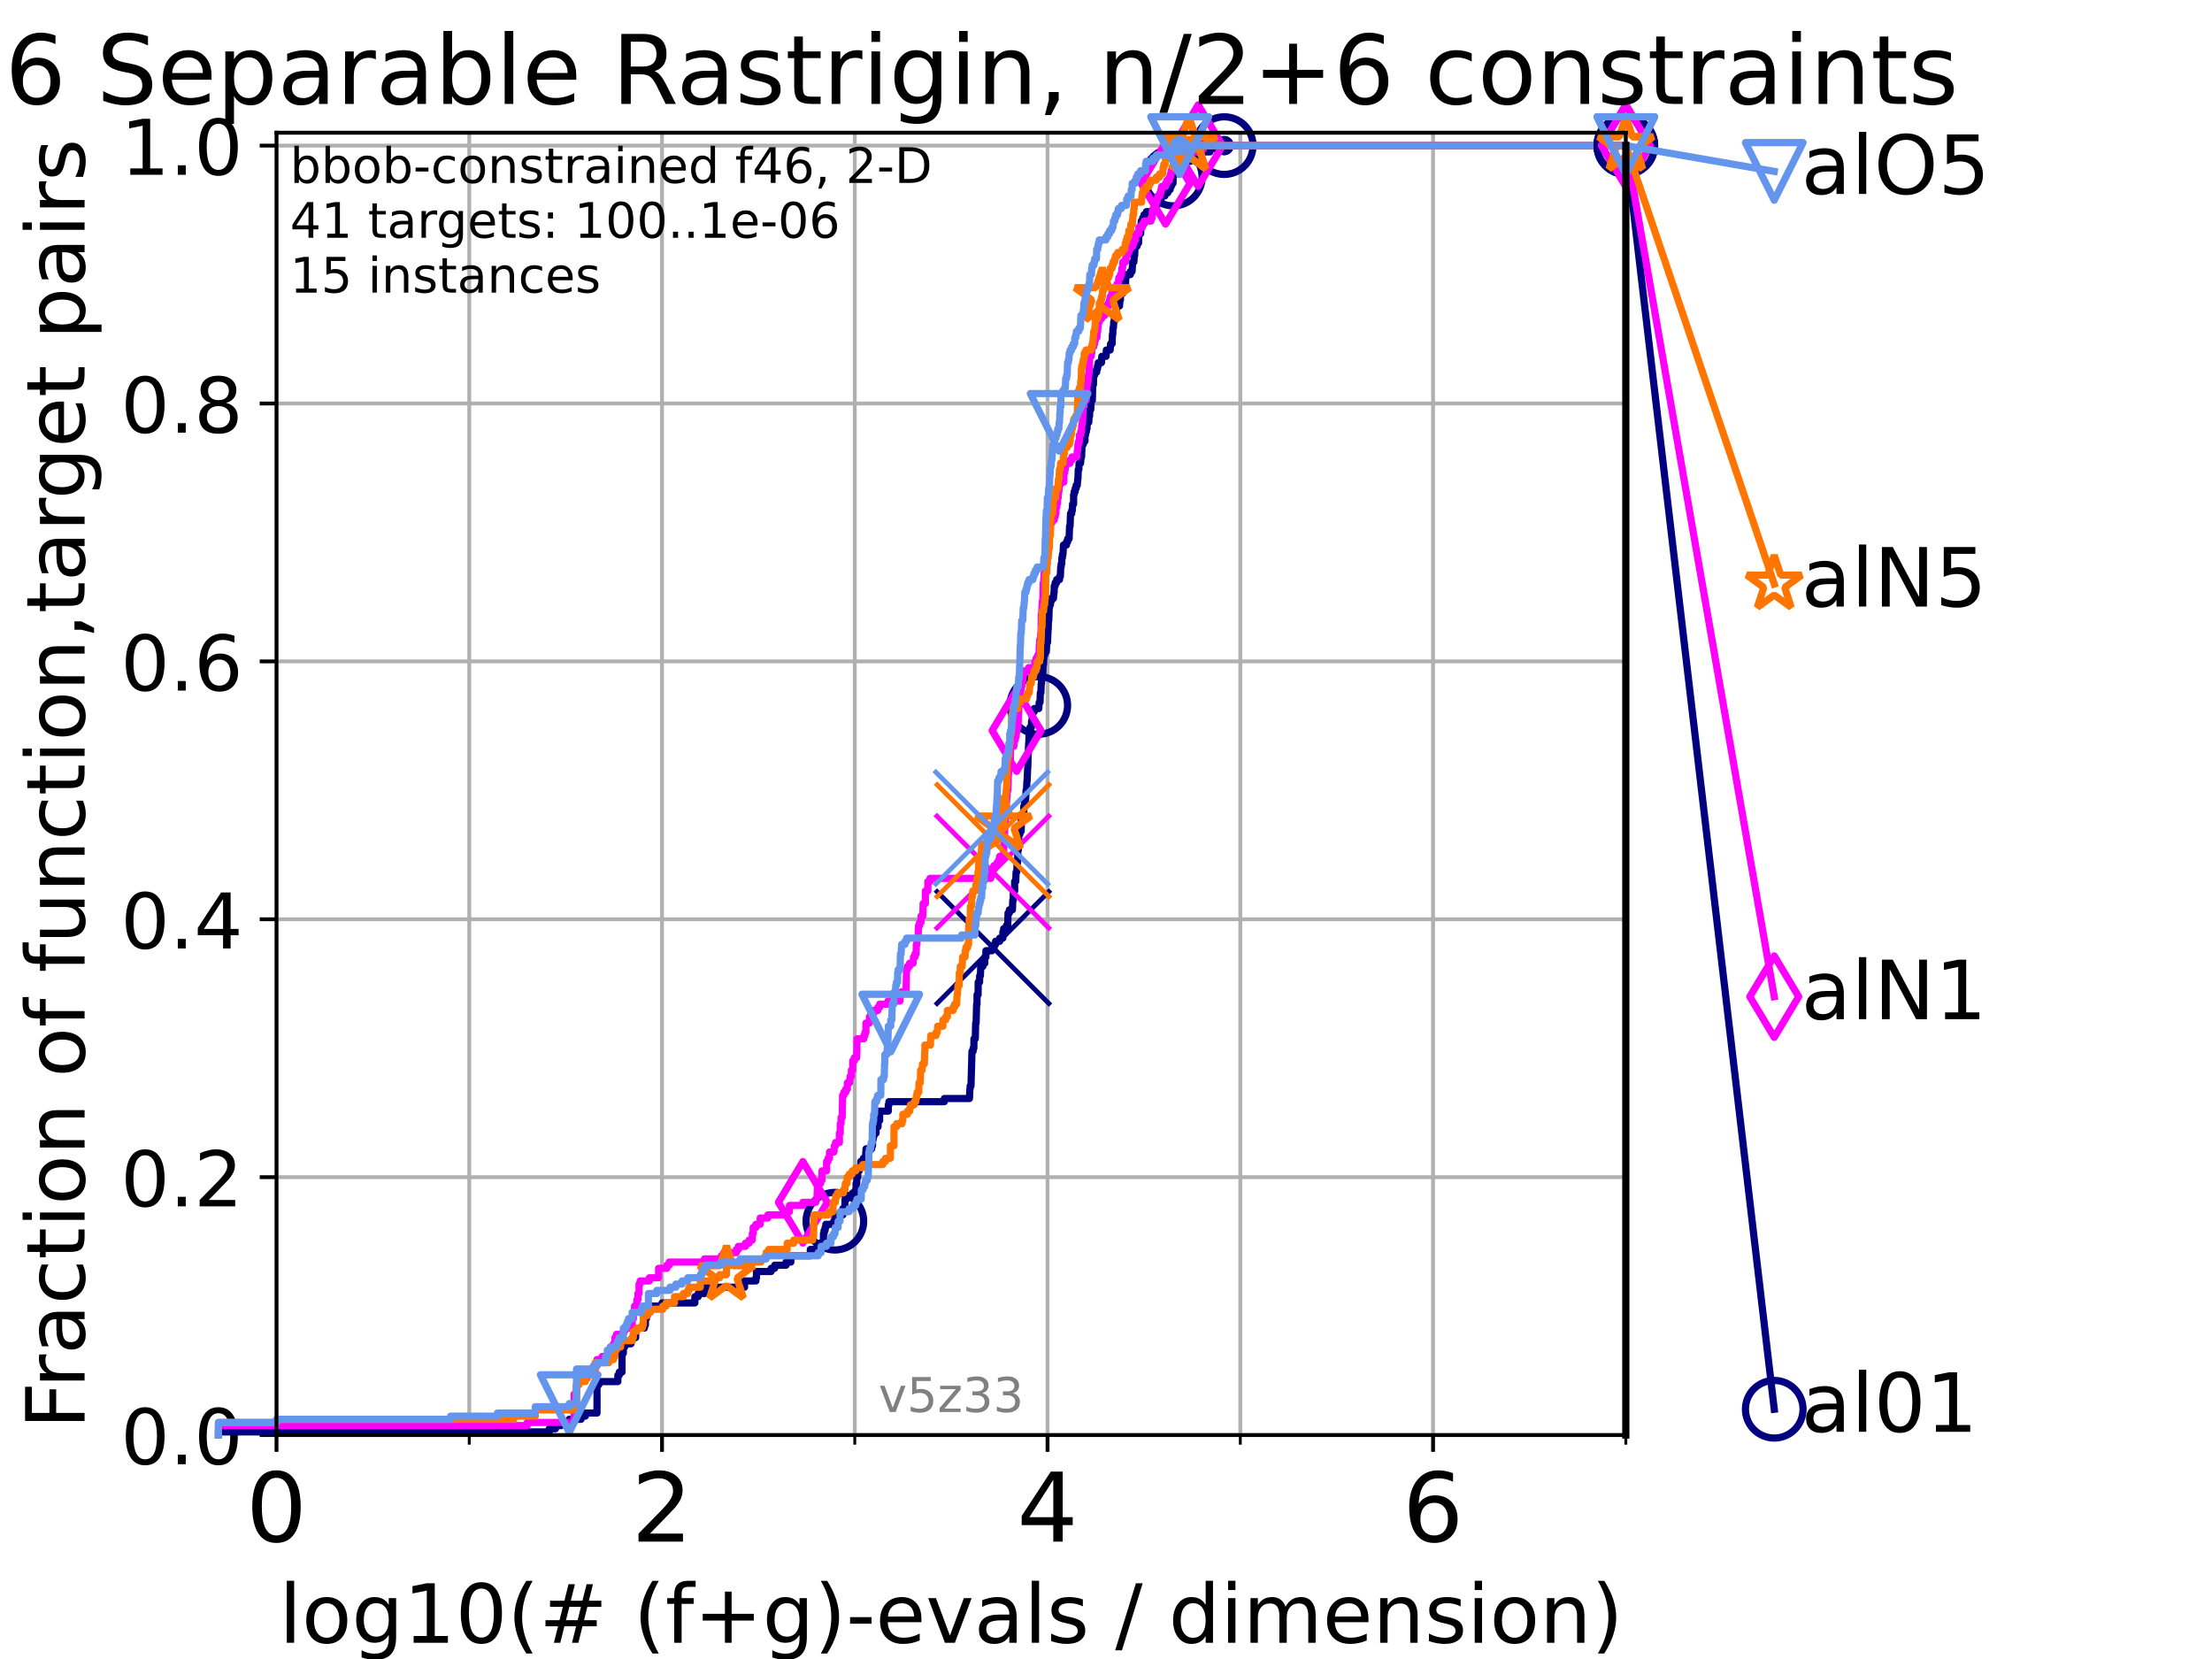 <?xml version="1.0" encoding="utf-8" standalone="no"?>
<!DOCTYPE svg PUBLIC "-//W3C//DTD SVG 1.1//EN"
  "http://www.w3.org/Graphics/SVG/1.1/DTD/svg11.dtd">
<!-- Created with matplotlib (https://matplotlib.org/) -->
<svg height="345.6pt" version="1.1" viewBox="0 0 460.8 345.6" width="460.8pt" xmlns="http://www.w3.org/2000/svg" xmlns:xlink="http://www.w3.org/1999/xlink">
 <defs>
  <style type="text/css">*{stroke-linecap:butt;stroke-linejoin:round;}</style>
 </defs>
 <g id="figure_1">
  <g id="patch_1">
   <path d="M 0 345.6 
L 460.8 345.6 
L 460.8 0 
L 0 0 
z
" style="fill:#ffffff;"/>
  </g>
  <g id="axes_1">
   <g id="patch_2">
    <path d="M 57.6 298.944 
L 338.688 298.944 
L 338.688 27.648 
L 57.6 27.648 
z
" style="fill:#ffffff;"/>
   </g>
   <g id="matplotlib.axis_1">
    <g id="xtick_1">
     <g id="line2d_1">
      <path clip-path="url(#p9c4c89dda2)" d="M 57.6 298.944 
L 57.6 27.648 
" style="fill:none;stroke:#b0b0b0;stroke-linecap:square;stroke-width:0.8;"/>
     </g>
     <g id="line2d_2">
      <defs>
       <path d="M 0 0 
L 0 3.5 
" id="mc5a8499a82" style="stroke:#000000;stroke-width:0.8;"/>
      </defs>
      <g>
       <use style="stroke:#000000;stroke-width:0.8;" x="57.6" xlink:href="#mc5a8499a82" y="298.944"/>
      </g>
     </g>
     <g id="text_1">
      <!-- 0 -->
      <g transform="translate(51.237 321.141)scale(0.2 -0.2)">
       <defs>
        <path d="M 31.781 66.406 
Q 24.172 66.406 20.328 58.906 
Q 16.5 51.422 16.5 36.375 
Q 16.5 21.391 20.328 13.891 
Q 24.172 6.391 31.781 6.391 
Q 39.453 6.391 43.281 13.891 
Q 47.125 21.391 47.125 36.375 
Q 47.125 51.422 43.281 58.906 
Q 39.453 66.406 31.781 66.406 
z
M 31.781 74.219 
Q 44.047 74.219 50.516 64.516 
Q 56.984 54.828 56.984 36.375 
Q 56.984 17.969 50.516 8.266 
Q 44.047 -1.422 31.781 -1.422 
Q 19.531 -1.422 13.062 8.266 
Q 6.594 17.969 6.594 36.375 
Q 6.594 54.828 13.062 64.516 
Q 19.531 74.219 31.781 74.219 
z
" id="DejaVuSans-48"/>
       </defs>
       <use xlink:href="#DejaVuSans-48"/>
      </g>
     </g>
    </g>
    <g id="xtick_2">
     <g id="line2d_3">
      <path clip-path="url(#p9c4c89dda2)" d="M 137.911 298.944 
L 137.911 27.648 
" style="fill:none;stroke:#b0b0b0;stroke-linecap:square;stroke-width:0.8;"/>
     </g>
     <g id="line2d_4">
      <g>
       <use style="stroke:#000000;stroke-width:0.8;" x="137.911" xlink:href="#mc5a8499a82" y="298.944"/>
      </g>
     </g>
     <g id="text_2">
      <!-- 2 -->
      <g transform="translate(131.548 321.141)scale(0.2 -0.2)">
       <defs>
        <path d="M 19.188 8.297 
L 53.609 8.297 
L 53.609 0 
L 7.328 0 
L 7.328 8.297 
Q 12.938 14.109 22.625 23.891 
Q 32.328 33.688 34.812 36.531 
Q 39.547 41.844 41.422 45.531 
Q 43.312 49.219 43.312 52.781 
Q 43.312 58.594 39.234 62.25 
Q 35.156 65.922 28.609 65.922 
Q 23.969 65.922 18.812 64.312 
Q 13.672 62.703 7.812 59.422 
L 7.812 69.391 
Q 13.766 71.781 18.938 73 
Q 24.125 74.219 28.422 74.219 
Q 39.75 74.219 46.484 68.547 
Q 53.219 62.891 53.219 53.422 
Q 53.219 48.922 51.531 44.891 
Q 49.859 40.875 45.406 35.406 
Q 44.188 33.984 37.641 27.219 
Q 31.109 20.453 19.188 8.297 
z
" id="DejaVuSans-50"/>
       </defs>
       <use xlink:href="#DejaVuSans-50"/>
      </g>
     </g>
    </g>
    <g id="xtick_3">
     <g id="line2d_5">
      <path clip-path="url(#p9c4c89dda2)" d="M 218.222 298.944 
L 218.222 27.648 
" style="fill:none;stroke:#b0b0b0;stroke-linecap:square;stroke-width:0.8;"/>
     </g>
     <g id="line2d_6">
      <g>
       <use style="stroke:#000000;stroke-width:0.8;" x="218.222" xlink:href="#mc5a8499a82" y="298.944"/>
      </g>
     </g>
     <g id="text_3">
      <!-- 4 -->
      <g transform="translate(211.859 321.141)scale(0.2 -0.2)">
       <defs>
        <path d="M 37.797 64.312 
L 12.891 25.391 
L 37.797 25.391 
z
M 35.203 72.906 
L 47.609 72.906 
L 47.609 25.391 
L 58.016 25.391 
L 58.016 17.188 
L 47.609 17.188 
L 47.609 0 
L 37.797 0 
L 37.797 17.188 
L 4.891 17.188 
L 4.891 26.703 
z
" id="DejaVuSans-52"/>
       </defs>
       <use xlink:href="#DejaVuSans-52"/>
      </g>
     </g>
    </g>
    <g id="xtick_4">
     <g id="line2d_7">
      <path clip-path="url(#p9c4c89dda2)" d="M 298.533 298.944 
L 298.533 27.648 
" style="fill:none;stroke:#b0b0b0;stroke-linecap:square;stroke-width:0.8;"/>
     </g>
     <g id="line2d_8">
      <g>
       <use style="stroke:#000000;stroke-width:0.8;" x="298.533" xlink:href="#mc5a8499a82" y="298.944"/>
      </g>
     </g>
     <g id="text_4">
      <!-- 6 -->
      <g transform="translate(292.17 321.141)scale(0.2 -0.2)">
       <defs>
        <path d="M 33.016 40.375 
Q 26.375 40.375 22.484 35.828 
Q 18.609 31.297 18.609 23.391 
Q 18.609 15.531 22.484 10.953 
Q 26.375 6.391 33.016 6.391 
Q 39.656 6.391 43.531 10.953 
Q 47.406 15.531 47.406 23.391 
Q 47.406 31.297 43.531 35.828 
Q 39.656 40.375 33.016 40.375 
z
M 52.594 71.297 
L 52.594 62.312 
Q 48.875 64.062 45.094 64.984 
Q 41.312 65.922 37.594 65.922 
Q 27.828 65.922 22.672 59.328 
Q 17.531 52.734 16.797 39.406 
Q 19.672 43.656 24.016 45.922 
Q 28.375 48.188 33.594 48.188 
Q 44.578 48.188 50.953 41.516 
Q 57.328 34.859 57.328 23.391 
Q 57.328 12.156 50.688 5.359 
Q 44.047 -1.422 33.016 -1.422 
Q 20.359 -1.422 13.672 8.266 
Q 6.984 17.969 6.984 36.375 
Q 6.984 53.656 15.188 63.938 
Q 23.391 74.219 37.203 74.219 
Q 40.922 74.219 44.703 73.484 
Q 48.484 72.75 52.594 71.297 
z
" id="DejaVuSans-54"/>
       </defs>
       <use xlink:href="#DejaVuSans-54"/>
      </g>
     </g>
    </g>
    <g id="xtick_5">
     <g id="line2d_9">
      <path clip-path="url(#p9c4c89dda2)" d="M 97.755 298.944 
L 97.755 27.648 
" style="fill:none;stroke:#b0b0b0;stroke-linecap:square;stroke-width:0.8;"/>
     </g>
     <g id="line2d_10">
      <defs>
       <path d="M 0 0 
L 0 2 
" id="m346967c9a9" style="stroke:#000000;stroke-width:0.6;"/>
      </defs>
      <g>
       <use style="stroke:#000000;stroke-width:0.6;" x="97.755" xlink:href="#m346967c9a9" y="298.944"/>
      </g>
     </g>
    </g>
    <g id="xtick_6">
     <g id="line2d_11">
      <path clip-path="url(#p9c4c89dda2)" d="M 178.066 298.944 
L 178.066 27.648 
" style="fill:none;stroke:#b0b0b0;stroke-linecap:square;stroke-width:0.8;"/>
     </g>
     <g id="line2d_12">
      <g>
       <use style="stroke:#000000;stroke-width:0.6;" x="178.066" xlink:href="#m346967c9a9" y="298.944"/>
      </g>
     </g>
    </g>
    <g id="xtick_7">
     <g id="line2d_13">
      <path clip-path="url(#p9c4c89dda2)" d="M 258.377 298.944 
L 258.377 27.648 
" style="fill:none;stroke:#b0b0b0;stroke-linecap:square;stroke-width:0.8;"/>
     </g>
     <g id="line2d_14">
      <g>
       <use style="stroke:#000000;stroke-width:0.6;" x="258.377" xlink:href="#m346967c9a9" y="298.944"/>
      </g>
     </g>
    </g>
    <g id="xtick_8">
     <g id="line2d_15">
      <path clip-path="url(#p9c4c89dda2)" d="M 338.688 298.944 
L 338.688 27.648 
" style="fill:none;stroke:#b0b0b0;stroke-linecap:square;stroke-width:0.8;"/>
     </g>
     <g id="line2d_16">
      <g>
       <use style="stroke:#000000;stroke-width:0.6;" x="338.688" xlink:href="#m346967c9a9" y="298.944"/>
      </g>
     </g>
    </g>
    <g id="text_5">
     <!-- log10(# (f+g)-evals / dimension) -->
     <g transform="translate(58.145 342.218)scale(0.17 -0.17)">
      <defs>
       <path d="M 9.422 75.984 
L 18.406 75.984 
L 18.406 0 
L 9.422 0 
z
" id="DejaVuSans-108"/>
       <path d="M 30.609 48.391 
Q 23.391 48.391 19.188 42.75 
Q 14.984 37.109 14.984 27.297 
Q 14.984 17.484 19.156 11.844 
Q 23.344 6.203 30.609 6.203 
Q 37.797 6.203 41.984 11.859 
Q 46.188 17.531 46.188 27.297 
Q 46.188 37.016 41.984 42.703 
Q 37.797 48.391 30.609 48.391 
z
M 30.609 56 
Q 42.328 56 49.016 48.375 
Q 55.719 40.766 55.719 27.297 
Q 55.719 13.875 49.016 6.219 
Q 42.328 -1.422 30.609 -1.422 
Q 18.844 -1.422 12.172 6.219 
Q 5.516 13.875 5.516 27.297 
Q 5.516 40.766 12.172 48.375 
Q 18.844 56 30.609 56 
z
" id="DejaVuSans-111"/>
       <path d="M 45.406 27.984 
Q 45.406 37.75 41.375 43.109 
Q 37.359 48.484 30.078 48.484 
Q 22.859 48.484 18.828 43.109 
Q 14.797 37.75 14.797 27.984 
Q 14.797 18.266 18.828 12.891 
Q 22.859 7.516 30.078 7.516 
Q 37.359 7.516 41.375 12.891 
Q 45.406 18.266 45.406 27.984 
z
M 54.391 6.781 
Q 54.391 -7.172 48.188 -13.984 
Q 42 -20.797 29.203 -20.797 
Q 24.469 -20.797 20.266 -20.094 
Q 16.062 -19.391 12.109 -17.922 
L 12.109 -9.188 
Q 16.062 -11.328 19.922 -12.344 
Q 23.781 -13.375 27.781 -13.375 
Q 36.625 -13.375 41.016 -8.766 
Q 45.406 -4.156 45.406 5.172 
L 45.406 9.625 
Q 42.625 4.781 38.281 2.391 
Q 33.938 0 27.875 0 
Q 17.828 0 11.672 7.656 
Q 5.516 15.328 5.516 27.984 
Q 5.516 40.672 11.672 48.328 
Q 17.828 56 27.875 56 
Q 33.938 56 38.281 53.609 
Q 42.625 51.219 45.406 46.391 
L 45.406 54.688 
L 54.391 54.688 
z
" id="DejaVuSans-103"/>
       <path d="M 12.406 8.297 
L 28.516 8.297 
L 28.516 63.922 
L 10.984 60.406 
L 10.984 69.391 
L 28.422 72.906 
L 38.281 72.906 
L 38.281 8.297 
L 54.391 8.297 
L 54.391 0 
L 12.406 0 
z
" id="DejaVuSans-49"/>
       <path d="M 31 75.875 
Q 24.469 64.656 21.281 53.656 
Q 18.109 42.672 18.109 31.391 
Q 18.109 20.125 21.312 9.062 
Q 24.516 -2 31 -13.188 
L 23.188 -13.188 
Q 15.875 -1.703 12.234 9.375 
Q 8.594 20.453 8.594 31.391 
Q 8.594 42.281 12.203 53.312 
Q 15.828 64.359 23.188 75.875 
z
" id="DejaVuSans-40"/>
       <path d="M 51.125 44 
L 36.922 44 
L 32.812 27.688 
L 47.125 27.688 
z
M 43.797 71.781 
L 38.719 51.516 
L 52.984 51.516 
L 58.109 71.781 
L 65.922 71.781 
L 60.891 51.516 
L 76.125 51.516 
L 76.125 44 
L 58.984 44 
L 54.984 27.688 
L 70.516 27.688 
L 70.516 20.219 
L 53.078 20.219 
L 48 0 
L 40.188 0 
L 45.219 20.219 
L 30.906 20.219 
L 25.875 0 
L 18.016 0 
L 23.094 20.219 
L 7.719 20.219 
L 7.719 27.688 
L 24.906 27.688 
L 29 44 
L 13.281 44 
L 13.281 51.516 
L 30.906 51.516 
L 35.891 71.781 
z
" id="DejaVuSans-35"/>
       <path id="DejaVuSans-32"/>
       <path d="M 37.109 75.984 
L 37.109 68.5 
L 28.516 68.5 
Q 23.688 68.5 21.797 66.547 
Q 19.922 64.594 19.922 59.516 
L 19.922 54.688 
L 34.719 54.688 
L 34.719 47.703 
L 19.922 47.703 
L 19.922 0 
L 10.891 0 
L 10.891 47.703 
L 2.297 47.703 
L 2.297 54.688 
L 10.891 54.688 
L 10.891 58.5 
Q 10.891 67.625 15.141 71.797 
Q 19.391 75.984 28.609 75.984 
z
" id="DejaVuSans-102"/>
       <path d="M 46 62.703 
L 46 35.5 
L 73.188 35.5 
L 73.188 27.203 
L 46 27.203 
L 46 0 
L 37.797 0 
L 37.797 27.203 
L 10.594 27.203 
L 10.594 35.5 
L 37.797 35.5 
L 37.797 62.703 
z
" id="DejaVuSans-43"/>
       <path d="M 8.016 75.875 
L 15.828 75.875 
Q 23.141 64.359 26.781 53.312 
Q 30.422 42.281 30.422 31.391 
Q 30.422 20.453 26.781 9.375 
Q 23.141 -1.703 15.828 -13.188 
L 8.016 -13.188 
Q 14.5 -2 17.703 9.062 
Q 20.906 20.125 20.906 31.391 
Q 20.906 42.672 17.703 53.656 
Q 14.5 64.656 8.016 75.875 
z
" id="DejaVuSans-41"/>
       <path d="M 4.891 31.391 
L 31.203 31.391 
L 31.203 23.391 
L 4.891 23.391 
z
" id="DejaVuSans-45"/>
       <path d="M 56.203 29.594 
L 56.203 25.203 
L 14.891 25.203 
Q 15.484 15.922 20.484 11.062 
Q 25.484 6.203 34.422 6.203 
Q 39.594 6.203 44.453 7.469 
Q 49.312 8.734 54.109 11.281 
L 54.109 2.781 
Q 49.266 0.734 44.188 -0.344 
Q 39.109 -1.422 33.891 -1.422 
Q 20.797 -1.422 13.156 6.188 
Q 5.516 13.812 5.516 26.812 
Q 5.516 40.234 12.766 48.109 
Q 20.016 56 32.328 56 
Q 43.359 56 49.781 48.891 
Q 56.203 41.797 56.203 29.594 
z
M 47.219 32.234 
Q 47.125 39.594 43.094 43.984 
Q 39.062 48.391 32.422 48.391 
Q 24.906 48.391 20.391 44.141 
Q 15.875 39.891 15.188 32.172 
z
" id="DejaVuSans-101"/>
       <path d="M 2.984 54.688 
L 12.5 54.688 
L 29.594 8.797 
L 46.688 54.688 
L 56.203 54.688 
L 35.688 0 
L 23.484 0 
z
" id="DejaVuSans-118"/>
       <path d="M 34.281 27.484 
Q 23.391 27.484 19.188 25 
Q 14.984 22.516 14.984 16.5 
Q 14.984 11.719 18.141 8.906 
Q 21.297 6.109 26.703 6.109 
Q 34.188 6.109 38.703 11.406 
Q 43.219 16.703 43.219 25.484 
L 43.219 27.484 
z
M 52.203 31.203 
L 52.203 0 
L 43.219 0 
L 43.219 8.297 
Q 40.141 3.328 35.547 0.953 
Q 30.953 -1.422 24.312 -1.422 
Q 15.922 -1.422 10.953 3.297 
Q 6 8.016 6 15.922 
Q 6 25.141 12.172 29.828 
Q 18.359 34.516 30.609 34.516 
L 43.219 34.516 
L 43.219 35.406 
Q 43.219 41.609 39.141 45 
Q 35.062 48.391 27.688 48.391 
Q 23 48.391 18.547 47.266 
Q 14.109 46.141 10.016 43.891 
L 10.016 52.203 
Q 14.938 54.109 19.578 55.047 
Q 24.219 56 28.609 56 
Q 40.484 56 46.344 49.844 
Q 52.203 43.703 52.203 31.203 
z
" id="DejaVuSans-97"/>
       <path d="M 44.281 53.078 
L 44.281 44.578 
Q 40.484 46.531 36.375 47.5 
Q 32.281 48.484 27.875 48.484 
Q 21.188 48.484 17.844 46.438 
Q 14.5 44.391 14.5 40.281 
Q 14.5 37.156 16.891 35.375 
Q 19.281 33.594 26.516 31.984 
L 29.594 31.297 
Q 39.156 29.25 43.188 25.516 
Q 47.219 21.781 47.219 15.094 
Q 47.219 7.469 41.188 3.016 
Q 35.156 -1.422 24.609 -1.422 
Q 20.219 -1.422 15.453 -0.562 
Q 10.688 0.297 5.422 2 
L 5.422 11.281 
Q 10.406 8.688 15.234 7.391 
Q 20.062 6.109 24.812 6.109 
Q 31.156 6.109 34.562 8.281 
Q 37.984 10.453 37.984 14.406 
Q 37.984 18.062 35.516 20.016 
Q 33.062 21.969 24.703 23.781 
L 21.578 24.516 
Q 13.234 26.266 9.516 29.906 
Q 5.812 33.547 5.812 39.891 
Q 5.812 47.609 11.281 51.797 
Q 16.75 56 26.812 56 
Q 31.781 56 36.172 55.266 
Q 40.578 54.547 44.281 53.078 
z
" id="DejaVuSans-115"/>
       <path d="M 25.391 72.906 
L 33.688 72.906 
L 8.297 -9.281 
L 0 -9.281 
z
" id="DejaVuSans-47"/>
       <path d="M 45.406 46.391 
L 45.406 75.984 
L 54.391 75.984 
L 54.391 0 
L 45.406 0 
L 45.406 8.203 
Q 42.578 3.328 38.25 0.953 
Q 33.938 -1.422 27.875 -1.422 
Q 17.969 -1.422 11.734 6.484 
Q 5.516 14.406 5.516 27.297 
Q 5.516 40.188 11.734 48.094 
Q 17.969 56 27.875 56 
Q 33.938 56 38.25 53.625 
Q 42.578 51.266 45.406 46.391 
z
M 14.797 27.297 
Q 14.797 17.391 18.875 11.75 
Q 22.953 6.109 30.078 6.109 
Q 37.203 6.109 41.297 11.75 
Q 45.406 17.391 45.406 27.297 
Q 45.406 37.203 41.297 42.844 
Q 37.203 48.484 30.078 48.484 
Q 22.953 48.484 18.875 42.844 
Q 14.797 37.203 14.797 27.297 
z
" id="DejaVuSans-100"/>
       <path d="M 9.422 54.688 
L 18.406 54.688 
L 18.406 0 
L 9.422 0 
z
M 9.422 75.984 
L 18.406 75.984 
L 18.406 64.594 
L 9.422 64.594 
z
" id="DejaVuSans-105"/>
       <path d="M 52 44.188 
Q 55.375 50.25 60.062 53.125 
Q 64.75 56 71.094 56 
Q 79.641 56 84.281 50.016 
Q 88.922 44.047 88.922 33.016 
L 88.922 0 
L 79.891 0 
L 79.891 32.719 
Q 79.891 40.578 77.094 44.375 
Q 74.312 48.188 68.609 48.188 
Q 61.625 48.188 57.562 43.547 
Q 53.516 38.922 53.516 30.906 
L 53.516 0 
L 44.484 0 
L 44.484 32.719 
Q 44.484 40.625 41.703 44.406 
Q 38.922 48.188 33.109 48.188 
Q 26.219 48.188 22.156 43.531 
Q 18.109 38.875 18.109 30.906 
L 18.109 0 
L 9.078 0 
L 9.078 54.688 
L 18.109 54.688 
L 18.109 46.188 
Q 21.188 51.219 25.484 53.609 
Q 29.781 56 35.688 56 
Q 41.656 56 45.828 52.969 
Q 50 49.953 52 44.188 
z
" id="DejaVuSans-109"/>
       <path d="M 54.891 33.016 
L 54.891 0 
L 45.906 0 
L 45.906 32.719 
Q 45.906 40.484 42.875 44.328 
Q 39.844 48.188 33.797 48.188 
Q 26.516 48.188 22.312 43.547 
Q 18.109 38.922 18.109 30.906 
L 18.109 0 
L 9.078 0 
L 9.078 54.688 
L 18.109 54.688 
L 18.109 46.188 
Q 21.344 51.125 25.703 53.562 
Q 30.078 56 35.797 56 
Q 45.219 56 50.047 50.172 
Q 54.891 44.344 54.891 33.016 
z
" id="DejaVuSans-110"/>
      </defs>
      <use xlink:href="#DejaVuSans-108"/>
      <use x="27.783" xlink:href="#DejaVuSans-111"/>
      <use x="88.965" xlink:href="#DejaVuSans-103"/>
      <use x="152.441" xlink:href="#DejaVuSans-49"/>
      <use x="216.064" xlink:href="#DejaVuSans-48"/>
      <use x="279.688" xlink:href="#DejaVuSans-40"/>
      <use x="318.701" xlink:href="#DejaVuSans-35"/>
      <use x="402.49" xlink:href="#DejaVuSans-32"/>
      <use x="434.277" xlink:href="#DejaVuSans-40"/>
      <use x="473.291" xlink:href="#DejaVuSans-102"/>
      <use x="508.496" xlink:href="#DejaVuSans-43"/>
      <use x="592.285" xlink:href="#DejaVuSans-103"/>
      <use x="655.762" xlink:href="#DejaVuSans-41"/>
      <use x="694.775" xlink:href="#DejaVuSans-45"/>
      <use x="730.859" xlink:href="#DejaVuSans-101"/>
      <use x="792.383" xlink:href="#DejaVuSans-118"/>
      <use x="851.562" xlink:href="#DejaVuSans-97"/>
      <use x="912.842" xlink:href="#DejaVuSans-108"/>
      <use x="940.625" xlink:href="#DejaVuSans-115"/>
      <use x="992.725" xlink:href="#DejaVuSans-32"/>
      <use x="1024.512" xlink:href="#DejaVuSans-47"/>
      <use x="1058.203" xlink:href="#DejaVuSans-32"/>
      <use x="1089.99" xlink:href="#DejaVuSans-100"/>
      <use x="1153.467" xlink:href="#DejaVuSans-105"/>
      <use x="1181.25" xlink:href="#DejaVuSans-109"/>
      <use x="1278.662" xlink:href="#DejaVuSans-101"/>
      <use x="1340.186" xlink:href="#DejaVuSans-110"/>
      <use x="1403.564" xlink:href="#DejaVuSans-115"/>
      <use x="1455.664" xlink:href="#DejaVuSans-105"/>
      <use x="1483.447" xlink:href="#DejaVuSans-111"/>
      <use x="1544.629" xlink:href="#DejaVuSans-110"/>
      <use x="1608.008" xlink:href="#DejaVuSans-41"/>
     </g>
    </g>
   </g>
   <g id="matplotlib.axis_2">
    <g id="ytick_1">
     <g id="line2d_17">
      <path clip-path="url(#p9c4c89dda2)" d="M 57.6 298.944 
L 338.688 298.944 
" style="fill:none;stroke:#b0b0b0;stroke-linecap:square;stroke-width:0.8;"/>
     </g>
     <g id="line2d_18">
      <defs>
       <path d="M 0 0 
L -3.5 0 
" id="mb8ab70d694" style="stroke:#000000;stroke-width:0.8;"/>
      </defs>
      <g>
       <use style="stroke:#000000;stroke-width:0.8;" x="57.6" xlink:href="#mb8ab70d694" y="298.944"/>
      </g>
     </g>
     <g id="text_6">
      <!-- 0.0 -->
      <g transform="translate(25.155 305.023)scale(0.16 -0.16)">
       <defs>
        <path d="M 10.688 12.406 
L 21 12.406 
L 21 0 
L 10.688 0 
z
" id="DejaVuSans-46"/>
       </defs>
       <use xlink:href="#DejaVuSans-48"/>
       <use x="63.623" xlink:href="#DejaVuSans-46"/>
       <use x="95.41" xlink:href="#DejaVuSans-48"/>
      </g>
     </g>
    </g>
    <g id="ytick_2">
     <g id="line2d_19">
      <path clip-path="url(#p9c4c89dda2)" d="M 57.6 245.222 
L 338.688 245.222 
" style="fill:none;stroke:#b0b0b0;stroke-linecap:square;stroke-width:0.8;"/>
     </g>
     <g id="line2d_20">
      <g>
       <use style="stroke:#000000;stroke-width:0.8;" x="57.6" xlink:href="#mb8ab70d694" y="245.222"/>
      </g>
     </g>
     <g id="text_7">
      <!-- 0.2 -->
      <g transform="translate(25.155 251.301)scale(0.16 -0.16)">
       <use xlink:href="#DejaVuSans-48"/>
       <use x="63.623" xlink:href="#DejaVuSans-46"/>
       <use x="95.41" xlink:href="#DejaVuSans-50"/>
      </g>
     </g>
    </g>
    <g id="ytick_3">
     <g id="line2d_21">
      <path clip-path="url(#p9c4c89dda2)" d="M 57.6 191.5 
L 338.688 191.5 
" style="fill:none;stroke:#b0b0b0;stroke-linecap:square;stroke-width:0.8;"/>
     </g>
     <g id="line2d_22">
      <g>
       <use style="stroke:#000000;stroke-width:0.8;" x="57.6" xlink:href="#mb8ab70d694" y="191.5"/>
      </g>
     </g>
     <g id="text_8">
      <!-- 0.4 -->
      <g transform="translate(25.155 197.579)scale(0.16 -0.16)">
       <use xlink:href="#DejaVuSans-48"/>
       <use x="63.623" xlink:href="#DejaVuSans-46"/>
       <use x="95.41" xlink:href="#DejaVuSans-52"/>
      </g>
     </g>
    </g>
    <g id="ytick_4">
     <g id="line2d_23">
      <path clip-path="url(#p9c4c89dda2)" d="M 57.6 137.778 
L 338.688 137.778 
" style="fill:none;stroke:#b0b0b0;stroke-linecap:square;stroke-width:0.8;"/>
     </g>
     <g id="line2d_24">
      <g>
       <use style="stroke:#000000;stroke-width:0.8;" x="57.6" xlink:href="#mb8ab70d694" y="137.778"/>
      </g>
     </g>
     <g id="text_9">
      <!-- 0.6 -->
      <g transform="translate(25.155 143.857)scale(0.16 -0.16)">
       <use xlink:href="#DejaVuSans-48"/>
       <use x="63.623" xlink:href="#DejaVuSans-46"/>
       <use x="95.41" xlink:href="#DejaVuSans-54"/>
      </g>
     </g>
    </g>
    <g id="ytick_5">
     <g id="line2d_25">
      <path clip-path="url(#p9c4c89dda2)" d="M 57.6 84.056 
L 338.688 84.056 
" style="fill:none;stroke:#b0b0b0;stroke-linecap:square;stroke-width:0.8;"/>
     </g>
     <g id="line2d_26">
      <g>
       <use style="stroke:#000000;stroke-width:0.8;" x="57.6" xlink:href="#mb8ab70d694" y="84.056"/>
      </g>
     </g>
     <g id="text_10">
      <!-- 0.8 -->
      <g transform="translate(25.155 90.135)scale(0.16 -0.16)">
       <defs>
        <path d="M 31.781 34.625 
Q 24.75 34.625 20.719 30.859 
Q 16.703 27.094 16.703 20.516 
Q 16.703 13.922 20.719 10.156 
Q 24.75 6.391 31.781 6.391 
Q 38.812 6.391 42.859 10.172 
Q 46.922 13.969 46.922 20.516 
Q 46.922 27.094 42.891 30.859 
Q 38.875 34.625 31.781 34.625 
z
M 21.922 38.812 
Q 15.578 40.375 12.031 44.719 
Q 8.5 49.078 8.5 55.328 
Q 8.5 64.062 14.719 69.141 
Q 20.953 74.219 31.781 74.219 
Q 42.672 74.219 48.875 69.141 
Q 55.078 64.062 55.078 55.328 
Q 55.078 49.078 51.531 44.719 
Q 48 40.375 41.703 38.812 
Q 48.828 37.156 52.797 32.312 
Q 56.781 27.484 56.781 20.516 
Q 56.781 9.906 50.312 4.234 
Q 43.844 -1.422 31.781 -1.422 
Q 19.734 -1.422 13.25 4.234 
Q 6.781 9.906 6.781 20.516 
Q 6.781 27.484 10.781 32.312 
Q 14.797 37.156 21.922 38.812 
z
M 18.312 54.391 
Q 18.312 48.734 21.844 45.562 
Q 25.391 42.391 31.781 42.391 
Q 38.141 42.391 41.719 45.562 
Q 45.312 48.734 45.312 54.391 
Q 45.312 60.062 41.719 63.234 
Q 38.141 66.406 31.781 66.406 
Q 25.391 66.406 21.844 63.234 
Q 18.312 60.062 18.312 54.391 
z
" id="DejaVuSans-56"/>
       </defs>
       <use xlink:href="#DejaVuSans-48"/>
       <use x="63.623" xlink:href="#DejaVuSans-46"/>
       <use x="95.41" xlink:href="#DejaVuSans-56"/>
      </g>
     </g>
    </g>
    <g id="ytick_6">
     <g id="line2d_27">
      <path clip-path="url(#p9c4c89dda2)" d="M 57.6 30.334 
L 338.688 30.334 
" style="fill:none;stroke:#b0b0b0;stroke-linecap:square;stroke-width:0.8;"/>
     </g>
     <g id="line2d_28">
      <g>
       <use style="stroke:#000000;stroke-width:0.8;" x="57.6" xlink:href="#mb8ab70d694" y="30.334"/>
      </g>
     </g>
     <g id="text_11">
      <!-- 1.0 -->
      <g transform="translate(25.155 36.413)scale(0.16 -0.16)">
       <use xlink:href="#DejaVuSans-49"/>
       <use x="63.623" xlink:href="#DejaVuSans-46"/>
       <use x="95.41" xlink:href="#DejaVuSans-48"/>
      </g>
     </g>
    </g>
    <g id="text_12">
     <!-- Fraction of function,target pairs -->
     <g transform="translate(17.62 297.681)rotate(-90)scale(0.17 -0.17)">
      <defs>
       <path d="M 9.812 72.906 
L 51.703 72.906 
L 51.703 64.594 
L 19.672 64.594 
L 19.672 43.109 
L 48.578 43.109 
L 48.578 34.812 
L 19.672 34.812 
L 19.672 0 
L 9.812 0 
z
" id="DejaVuSans-70"/>
       <path d="M 41.109 46.297 
Q 39.594 47.172 37.812 47.578 
Q 36.031 48 33.891 48 
Q 26.266 48 22.188 43.047 
Q 18.109 38.094 18.109 28.812 
L 18.109 0 
L 9.078 0 
L 9.078 54.688 
L 18.109 54.688 
L 18.109 46.188 
Q 20.953 51.172 25.484 53.578 
Q 30.031 56 36.531 56 
Q 37.453 56 38.578 55.875 
Q 39.703 55.766 41.062 55.516 
z
" id="DejaVuSans-114"/>
       <path d="M 48.781 52.594 
L 48.781 44.188 
Q 44.969 46.297 41.141 47.344 
Q 37.312 48.391 33.406 48.391 
Q 24.656 48.391 19.812 42.844 
Q 14.984 37.312 14.984 27.297 
Q 14.984 17.281 19.812 11.734 
Q 24.656 6.203 33.406 6.203 
Q 37.312 6.203 41.141 7.25 
Q 44.969 8.297 48.781 10.406 
L 48.781 2.094 
Q 45.016 0.344 40.984 -0.531 
Q 36.969 -1.422 32.422 -1.422 
Q 20.062 -1.422 12.781 6.344 
Q 5.516 14.109 5.516 27.297 
Q 5.516 40.672 12.859 48.328 
Q 20.219 56 33.016 56 
Q 37.156 56 41.109 55.141 
Q 45.062 54.297 48.781 52.594 
z
" id="DejaVuSans-99"/>
       <path d="M 18.312 70.219 
L 18.312 54.688 
L 36.812 54.688 
L 36.812 47.703 
L 18.312 47.703 
L 18.312 18.016 
Q 18.312 11.328 20.141 9.422 
Q 21.969 7.516 27.594 7.516 
L 36.812 7.516 
L 36.812 0 
L 27.594 0 
Q 17.188 0 13.234 3.875 
Q 9.281 7.766 9.281 18.016 
L 9.281 47.703 
L 2.688 47.703 
L 2.688 54.688 
L 9.281 54.688 
L 9.281 70.219 
z
" id="DejaVuSans-116"/>
       <path d="M 8.5 21.578 
L 8.5 54.688 
L 17.484 54.688 
L 17.484 21.922 
Q 17.484 14.156 20.5 10.266 
Q 23.531 6.391 29.594 6.391 
Q 36.859 6.391 41.078 11.031 
Q 45.312 15.672 45.312 23.688 
L 45.312 54.688 
L 54.297 54.688 
L 54.297 0 
L 45.312 0 
L 45.312 8.406 
Q 42.047 3.422 37.719 1 
Q 33.406 -1.422 27.688 -1.422 
Q 18.266 -1.422 13.375 4.438 
Q 8.5 10.297 8.5 21.578 
z
M 31.109 56 
z
" id="DejaVuSans-117"/>
       <path d="M 11.719 12.406 
L 22.016 12.406 
L 22.016 4 
L 14.016 -11.625 
L 7.719 -11.625 
L 11.719 4 
z
" id="DejaVuSans-44"/>
       <path d="M 18.109 8.203 
L 18.109 -20.797 
L 9.078 -20.797 
L 9.078 54.688 
L 18.109 54.688 
L 18.109 46.391 
Q 20.953 51.266 25.266 53.625 
Q 29.594 56 35.594 56 
Q 45.562 56 51.781 48.094 
Q 58.016 40.188 58.016 27.297 
Q 58.016 14.406 51.781 6.484 
Q 45.562 -1.422 35.594 -1.422 
Q 29.594 -1.422 25.266 0.953 
Q 20.953 3.328 18.109 8.203 
z
M 48.688 27.297 
Q 48.688 37.203 44.609 42.844 
Q 40.531 48.484 33.406 48.484 
Q 26.266 48.484 22.188 42.844 
Q 18.109 37.203 18.109 27.297 
Q 18.109 17.391 22.188 11.75 
Q 26.266 6.109 33.406 6.109 
Q 40.531 6.109 44.609 11.75 
Q 48.688 17.391 48.688 27.297 
z
" id="DejaVuSans-112"/>
      </defs>
      <use xlink:href="#DejaVuSans-70"/>
      <use x="50.27" xlink:href="#DejaVuSans-114"/>
      <use x="91.383" xlink:href="#DejaVuSans-97"/>
      <use x="152.662" xlink:href="#DejaVuSans-99"/>
      <use x="207.643" xlink:href="#DejaVuSans-116"/>
      <use x="246.852" xlink:href="#DejaVuSans-105"/>
      <use x="274.635" xlink:href="#DejaVuSans-111"/>
      <use x="335.816" xlink:href="#DejaVuSans-110"/>
      <use x="399.195" xlink:href="#DejaVuSans-32"/>
      <use x="430.982" xlink:href="#DejaVuSans-111"/>
      <use x="492.164" xlink:href="#DejaVuSans-102"/>
      <use x="527.369" xlink:href="#DejaVuSans-32"/>
      <use x="559.156" xlink:href="#DejaVuSans-102"/>
      <use x="594.361" xlink:href="#DejaVuSans-117"/>
      <use x="657.74" xlink:href="#DejaVuSans-110"/>
      <use x="721.119" xlink:href="#DejaVuSans-99"/>
      <use x="776.1" xlink:href="#DejaVuSans-116"/>
      <use x="815.309" xlink:href="#DejaVuSans-105"/>
      <use x="843.092" xlink:href="#DejaVuSans-111"/>
      <use x="904.273" xlink:href="#DejaVuSans-110"/>
      <use x="967.652" xlink:href="#DejaVuSans-44"/>
      <use x="999.439" xlink:href="#DejaVuSans-116"/>
      <use x="1038.648" xlink:href="#DejaVuSans-97"/>
      <use x="1099.928" xlink:href="#DejaVuSans-114"/>
      <use x="1139.291" xlink:href="#DejaVuSans-103"/>
      <use x="1202.768" xlink:href="#DejaVuSans-101"/>
      <use x="1264.291" xlink:href="#DejaVuSans-116"/>
      <use x="1303.5" xlink:href="#DejaVuSans-32"/>
      <use x="1335.287" xlink:href="#DejaVuSans-112"/>
      <use x="1398.764" xlink:href="#DejaVuSans-97"/>
      <use x="1460.043" xlink:href="#DejaVuSans-105"/>
      <use x="1487.826" xlink:href="#DejaVuSans-114"/>
      <use x="1528.939" xlink:href="#DejaVuSans-115"/>
     </g>
    </g>
   </g>
   <g id="line2d_29">
    <defs>
     <path d="M 0 1.5 
C 0.398 1.5 0.779 1.342 1.061 1.061 
C 1.342 0.779 1.5 0.398 1.5 0 
C 1.5 -0.398 1.342 -0.779 1.061 -1.061 
C 0.779 -1.342 0.398 -1.5 0 -1.5 
C -0.398 -1.5 -0.779 -1.342 -1.061 -1.061 
C -1.342 -0.779 -1.5 -0.398 -1.5 0 
C -1.5 0.398 -1.342 0.779 -1.061 1.061 
C -0.779 1.342 -0.398 1.5 0 1.5 
z
" id="m4f685784d3" style="stroke:#000080;"/>
    </defs>
    <g>
     <use style="fill:#000080;stroke:#000080;" x="255.027" xlink:href="#m4f685784d3" y="30.334"/>
     <use style="fill:#000080;stroke:#000080;" x="255.027" xlink:href="#m4f685784d3" y="30.334"/>
    </g>
   </g>
   <g id="line2d_30">
    <path d="M 45.512 298.944 
L 45.512 298.289 
L 114.419 298.289 
L 114.419 297.634 
L 115.711 297.634 
L 115.711 296.979 
L 116.914 296.979 
L 116.914 296.323 
L 118.577 296.323 
L 118.577 295.668 
L 121.037 295.668 
L 121.037 295.013 
L 121.931 295.013 
L 121.931 294.358 
L 124.369 294.358 
L 124.369 288.462 
L 124.744 288.462 
L 124.744 287.807 
L 128.709 287.807 
L 128.709 286.496 
L 129.002 286.496 
L 129.002 285.841 
L 129.574 285.841 
L 129.574 281.91 
L 129.853 281.91 
L 129.853 280.6 
L 130.128 280.6 
L 130.128 279.945 
L 131.44 279.945 
L 131.44 279.29 
L 131.691 279.29 
L 131.691 278.634 
L 132.423 278.634 
L 132.423 276.669 
L 134.236 276.669 
L 134.236 276.014 
L 134.45 276.014 
L 134.45 274.704 
L 134.661 274.704 
L 134.661 274.048 
L 134.87 274.048 
L 134.87 272.738 
L 135.482 272.738 
L 135.482 272.083 
L 137.911 272.083 
L 137.911 271.428 
L 144.748 271.428 
L 144.748 270.118 
L 145.441 270.118 
L 145.441 269.462 
L 146.749 269.462 
L 146.749 268.152 
L 155.103 268.152 
L 155.103 266.842 
L 157.472 266.842 
L 157.472 266.187 
L 157.585 266.187 
L 157.585 264.876 
L 160.633 264.876 
L 160.633 264.221 
L 161.375 264.221 
L 161.375 263.566 
L 163.749 263.566 
L 163.749 262.911 
L 164.75 262.911 
L 164.75 261.601 
L 168.806 261.601 
L 168.806 260.29 
L 170.54 260.29 
L 170.54 259.635 
L 170.727 259.635 
L 170.727 258.98 
L 171.519 258.98 
L 171.545 257.015 
L 171.671 257.015 
L 171.671 256.36 
L 171.883 256.36 
L 171.883 255.704 
L 172.032 255.704 
L 172.032 255.049 
L 173.677 255.049 
L 173.677 254.394 
L 173.922 254.394 
L 173.922 253.739 
L 174.229 253.739 
L 174.229 253.084 
L 175.587 253.084 
L 175.587 251.773 
L 176.005 251.773 
L 176.044 249.808 
L 176.393 249.808 
L 176.393 249.153 
L 177.634 249.153 
L 177.634 248.498 
L 178.223 248.498 
L 178.223 247.843 
L 178.335 247.843 
L 178.335 246.532 
L 178.471 246.532 
L 178.522 245.222 
L 178.675 245.222 
L 178.675 243.912 
L 178.975 243.912 
L 178.975 243.257 
L 179.319 243.257 
L 179.319 241.946 
L 179.847 241.946 
L 179.847 241.291 
L 180.282 241.291 
L 180.374 239.981 
L 180.405 239.981 
L 180.405 239.326 
L 181.584 239.326 
L 181.584 238.671 
L 181.768 238.671 
L 181.768 237.36 
L 181.909 237.36 
L 181.909 236.705 
L 182.062 236.705 
L 182.062 236.05 
L 182.5 236.05 
L 182.5 234.74 
L 182.908 234.74 
L 182.934 233.429 
L 183.242 233.429 
L 183.242 231.464 
L 185.05 231.464 
L 185.05 230.154 
L 185.184 230.154 
L 185.184 229.499 
L 196.718 229.499 
L 196.718 228.843 
L 201.95 228.843 
L 202.043 226.878 
L 202.096 226.878 
L 202.096 226.223 
L 202.275 226.223 
L 202.383 222.292 
L 202.396 222.292 
L 202.478 219.016 
L 202.713 219.016 
L 202.713 218.361 
L 202.874 218.361 
L 202.891 216.396 
L 203.17 216.396 
L 203.248 213.12 
L 203.343 213.12 
L 203.445 209.189 
L 203.534 209.189 
L 203.534 207.224 
L 203.751 207.224 
L 203.779 204.603 
L 204.064 204.603 
L 204.084 203.293 
L 204.232 203.293 
L 204.306 201.327 
L 204.738 201.327 
L 204.738 200.672 
L 205.149 200.672 
L 205.149 199.362 
L 205.387 199.362 
L 205.387 198.052 
L 206.658 198.052 
L 206.658 197.396 
L 207.096 197.396 
L 207.096 196.741 
L 207.395 196.741 
L 207.395 196.086 
L 208.26 196.086 
L 208.26 195.431 
L 208.916 195.431 
L 208.924 194.121 
L 209.081 194.121 
L 209.081 193.465 
L 209.646 193.465 
L 209.646 192.81 
L 209.934 192.81 
L 209.994 190.19 
L 210.265 190.19 
L 210.265 189.535 
L 210.908 189.535 
L 210.974 187.569 
L 211.079 187.569 
L 211.079 185.604 
L 211.366 185.604 
L 211.366 183.638 
L 211.6 183.638 
L 211.668 181.673 
L 211.8 181.673 
L 211.905 179.707 
L 211.979 179.707 
L 212.043 177.087 
L 212.144 177.087 
L 212.255 173.811 
L 212.45 173.811 
L 212.45 173.156 
L 212.738 173.156 
L 212.763 170.535 
L 212.938 170.535 
L 212.938 169.88 
L 213.28 169.88 
L 213.28 167.915 
L 213.43 167.915 
L 213.445 166.604 
L 213.661 166.604 
L 213.747 164.639 
L 213.835 164.639 
L 213.936 162.674 
L 213.969 162.674 
L 214.08 160.053 
L 214.098 160.053 
L 214.192 156.777 
L 214.212 156.777 
L 214.289 154.812 
L 214.324 154.812 
L 214.38 152.846 
L 214.445 152.846 
L 214.445 152.191 
L 214.564 152.191 
L 214.564 151.536 
L 214.856 151.536 
L 214.89 150.226 
L 215.026 150.226 
L 215.048 148.26 
L 215.44 148.26 
L 215.44 147.605 
L 216.399 147.605 
L 216.487 146.295 
L 216.666 146.295 
L 216.72 144.33 
L 216.838 144.33 
L 216.908 142.364 
L 216.96 142.364 
L 217.008 140.399 
L 217.223 140.399 
L 217.289 138.433 
L 217.378 138.433 
L 217.468 136.468 
L 217.634 136.468 
L 217.634 135.813 
L 217.96 135.813 
L 218.069 133.847 
L 218.22 133.847 
L 218.324 131.227 
L 218.35 131.227 
L 218.418 129.261 
L 218.483 129.261 
L 218.562 126.641 
L 218.624 126.641 
L 218.624 125.985 
L 218.825 125.985 
L 218.825 125.33 
L 218.967 125.33 
L 218.967 124.675 
L 219.447 124.675 
L 219.556 123.365 
L 219.599 123.365 
L 219.617 122.055 
L 219.812 122.055 
L 219.812 121.399 
L 220.12 121.399 
L 220.12 120.744 
L 220.719 120.744 
L 220.719 120.089 
L 220.893 120.089 
L 220.969 118.124 
L 221.056 118.124 
L 221.056 117.469 
L 221.179 117.469 
L 221.21 116.158 
L 221.324 116.158 
L 221.324 115.503 
L 221.439 115.503 
L 221.537 113.538 
L 222.164 113.538 
L 222.164 112.883 
L 222.41 112.883 
L 222.41 112.227 
L 222.715 112.227 
L 222.813 109.607 
L 222.913 109.607 
L 223.007 106.986 
L 223.262 106.986 
L 223.262 106.331 
L 223.392 106.331 
L 223.433 105.021 
L 223.649 105.021 
L 223.654 103.055 
L 223.777 103.055 
L 223.777 102.4 
L 223.986 102.4 
L 223.986 101.745 
L 224.185 101.745 
L 224.185 101.09 
L 224.415 101.09 
L 224.506 99.78 
L 224.559 99.78 
L 224.62 97.814 
L 224.751 97.814 
L 224.784 96.504 
L 225.099 96.504 
L 225.209 95.194 
L 225.315 95.194 
L 225.416 92.573 
L 225.663 92.573 
L 225.663 91.918 
L 226.019 91.918 
L 226.019 90.608 
L 226.138 90.608 
L 226.138 89.952 
L 226.307 89.952 
L 226.307 89.297 
L 226.448 89.297 
L 226.465 87.987 
L 226.809 87.987 
L 226.883 86.677 
L 226.984 86.677 
L 227.019 85.366 
L 227.212 85.366 
L 227.32 83.401 
L 227.549 83.401 
L 227.641 80.125 
L 227.786 80.125 
L 227.814 78.16 
L 228.039 78.16 
L 228.039 77.505 
L 228.465 77.505 
L 228.465 76.849 
L 228.634 76.849 
L 228.634 76.194 
L 228.791 76.194 
L 228.791 75.539 
L 229.46 75.539 
L 229.525 74.229 
L 230.42 74.229 
L 230.467 72.919 
L 231.269 72.919 
L 231.365 71.608 
L 231.676 71.608 
L 231.74 69.643 
L 231.809 69.643 
L 231.855 68.333 
L 231.935 68.333 
L 232.02 67.022 
L 232.135 67.022 
L 232.135 66.367 
L 232.257 66.367 
L 232.257 65.057 
L 232.425 65.057 
L 232.425 64.402 
L 232.581 64.402 
L 232.581 63.747 
L 233.212 63.747 
L 233.318 62.436 
L 233.408 62.436 
L 233.414 61.126 
L 233.879 61.126 
L 233.954 59.816 
L 234.066 59.816 
L 234.066 59.161 
L 234.468 59.161 
L 234.523 57.85 
L 234.595 57.85 
L 234.595 57.195 
L 235.476 57.195 
L 235.476 56.54 
L 235.839 56.54 
L 235.947 54.575 
L 236.213 54.575 
L 236.287 53.264 
L 236.372 53.264 
L 236.448 51.299 
L 236.861 51.299 
L 236.861 50.644 
L 237.179 50.644 
L 237.245 48.678 
L 237.624 48.678 
L 237.714 46.713 
L 237.749 46.713 
L 237.749 46.058 
L 238.039 46.058 
L 238.039 45.402 
L 238.312 45.402 
L 238.312 44.747 
L 238.813 44.747 
L 238.813 44.092 
L 240.608 44.092 
L 240.608 43.437 
L 240.906 43.437 
L 240.906 42.782 
L 241.033 42.782 
L 241.103 41.472 
L 241.894 41.472 
L 241.894 40.816 
L 242.667 40.816 
L 242.667 40.161 
L 243.276 40.161 
L 243.276 39.506 
L 243.749 39.506 
L 243.749 38.851 
L 244 38.851 
L 244 38.196 
L 244.356 38.196 
L 244.422 36.23 
L 245.081 36.23 
L 245.114 34.92 
L 246.922 34.92 
L 246.995 33.61 
L 247.977 33.61 
L 247.977 32.955 
L 249.016 32.955 
L 249.016 32.3 
L 249.601 32.3 
L 249.601 31.644 
L 252.055 31.644 
L 252.055 30.989 
L 255.027 30.989 
L 255.027 30.334 
L 338.688 30.334 
L 338.688 30.334 
" style="fill:none;stroke:#000080;stroke-linecap:square;stroke-width:1.5;"/>
   </g>
   <g id="line2d_31">
    <defs>
     <path d="M 0 6 
C 1.591 6 3.117 5.368 4.243 4.243 
C 5.368 3.117 6 1.591 6 0 
C 6 -1.591 5.368 -3.117 4.243 -4.243 
C 3.117 -5.368 1.591 -6 0 -6 
C -1.591 -6 -3.117 -5.368 -4.243 -4.243 
C -5.368 -3.117 -6 -1.591 -6 0 
C -6 1.591 -5.368 3.117 -4.243 4.243 
C -3.117 5.368 -1.591 6 0 6 
z
" id="m4b7f5c2fcc" style="stroke:#000080;stroke-width:1.5;"/>
    </defs>
    <g>
     <use style="fill-opacity:0;stroke:#000080;stroke-width:1.5;" x="173.922" xlink:href="#m4b7f5c2fcc" y="254.394"/>
     <use style="fill-opacity:0;stroke:#000080;stroke-width:1.5;" x="216.399" xlink:href="#m4b7f5c2fcc" y="146.95"/>
     <use style="fill-opacity:0;stroke:#000080;stroke-width:1.5;" x="244.422" xlink:href="#m4b7f5c2fcc" y="36.886"/>
     <use style="fill-opacity:0;stroke:#000080;stroke-width:1.5;" x="255.027" xlink:href="#m4b7f5c2fcc" y="30.334"/>
     <use style="fill-opacity:0;stroke:#000080;stroke-width:1.5;" x="338.688" xlink:href="#m4b7f5c2fcc" y="30.334"/>
    </g>
   </g>
   <g id="line2d_32">
    <path style="fill:none;stroke:#000080;stroke-linecap:square;stroke-width:1.5;"/>
    <g/>
   </g>
   <g id="line2d_33">
    <path clip-path="url(#p9c4c89dda2)" d="M 206.846 197.396 
" style="fill:none;stroke:#000080;stroke-linecap:square;stroke-width:1.5;"/>
    <defs>
     <path d="M -12 12 
L 12 -12 
M -12 -12 
L 12 12 
" id="mdf702e46df" style="stroke:#000080;"/>
    </defs>
    <g clip-path="url(#p9c4c89dda2)">
     <use style="fill:#000080;stroke:#000080;" x="206.846" xlink:href="#mdf702e46df" y="197.396"/>
    </g>
   </g>
   <g id="line2d_34">
    <defs>
     <path d="M 0 1.5 
C 0.398 1.5 0.779 1.342 1.061 1.061 
C 1.342 0.779 1.5 0.398 1.5 0 
C 1.5 -0.398 1.342 -0.779 1.061 -1.061 
C 0.779 -1.342 0.398 -1.5 0 -1.5 
C -0.398 -1.5 -0.779 -1.342 -1.061 -1.061 
C -1.342 -0.779 -1.5 -0.398 -1.5 0 
C -1.5 0.398 -1.342 0.779 -1.061 1.061 
C -0.779 1.342 -0.398 1.5 0 1.5 
z
" id="m29d7135a04" style="stroke:#ff00ff;"/>
    </defs>
    <g>
     <use style="fill:#ff00ff;stroke:#ff00ff;" x="249.602" xlink:href="#m29d7135a04" y="30.334"/>
     <use style="fill:#ff00ff;stroke:#ff00ff;" x="249.602" xlink:href="#m29d7135a04" y="30.334"/>
    </g>
   </g>
   <g id="line2d_35">
    <path d="M 45.512 298.944 
L 45.512 296.979 
L 109.843 296.979 
L 109.843 296.323 
L 119.603 296.323 
L 119.603 290.427 
L 120.094 290.427 
L 120.094 288.462 
L 120.572 288.462 
L 120.572 287.151 
L 121.037 287.151 
L 121.037 285.841 
L 123.985 285.841 
L 123.985 284.531 
L 124.369 284.531 
L 124.369 283.22 
L 125.471 283.22 
L 125.471 282.565 
L 126.839 282.565 
L 126.839 281.255 
L 127.165 281.255 
L 127.165 280.6 
L 127.799 280.6 
L 127.799 279.945 
L 128.108 279.945 
L 128.108 278.634 
L 128.411 278.634 
L 128.411 277.979 
L 129.853 277.979 
L 129.853 277.324 
L 130.128 277.324 
L 130.128 276.669 
L 131.691 276.669 
L 131.691 274.704 
L 131.938 274.704 
L 131.938 273.393 
L 132.182 273.393 
L 132.182 272.083 
L 132.66 272.083 
L 132.66 270.773 
L 132.894 270.773 
L 132.894 269.462 
L 133.125 269.462 
L 133.125 267.497 
L 133.353 267.497 
L 133.353 266.842 
L 135.281 266.842 
L 135.281 266.187 
L 137.199 266.187 
L 137.199 264.221 
L 138.927 264.221 
L 138.927 263.566 
L 139.414 263.566 
L 139.414 262.911 
L 146.749 262.911 
L 146.749 262.256 
L 150.258 262.256 
L 150.258 261.601 
L 150.766 261.601 
L 150.766 260.946 
L 153.395 260.946 
L 153.395 260.29 
L 153.82 260.29 
L 153.82 259.635 
L 155.297 259.635 
L 155.297 258.98 
L 156.053 258.98 
L 156.053 258.325 
L 156.718 258.325 
L 156.718 257.015 
L 156.895 257.015 
L 156.895 255.704 
L 157.472 255.704 
L 157.472 255.049 
L 158.358 255.049 
L 158.358 253.739 
L 159.956 253.739 
L 159.956 253.084 
L 163.828 253.084 
L 163.828 252.429 
L 164.448 252.429 
L 164.448 251.118 
L 167.256 251.118 
L 167.256 250.463 
L 169.939 250.463 
L 169.939 249.808 
L 170.188 249.808 
L 170.283 247.187 
L 170.324 247.187 
L 170.324 246.532 
L 170.938 246.532 
L 170.938 245.877 
L 171.225 245.877 
L 171.225 243.912 
L 172.191 243.912 
L 172.191 241.946 
L 172.494 241.946 
L 172.494 241.291 
L 172.803 241.291 
L 172.803 239.981 
L 173.733 239.981 
L 173.823 238.671 
L 174.055 238.671 
L 174.055 238.015 
L 174.859 238.015 
L 174.859 236.05 
L 175.036 236.05 
L 175.036 234.085 
L 175.201 234.085 
L 175.222 232.774 
L 175.446 232.774 
L 175.527 228.188 
L 175.787 228.188 
L 175.787 227.533 
L 176.2 227.533 
L 176.2 226.878 
L 176.517 226.878 
L 176.517 225.568 
L 176.996 225.568 
L 177.089 224.257 
L 177.363 224.257 
L 177.363 222.947 
L 177.634 222.947 
L 177.634 220.982 
L 177.979 220.982 
L 177.979 220.326 
L 178.471 220.326 
L 178.539 216.396 
L 179.957 216.396 
L 179.957 215.74 
L 180.175 215.74 
L 180.175 215.085 
L 180.39 215.085 
L 180.39 213.12 
L 181.122 213.12 
L 181.122 211.81 
L 181.427 211.81 
L 181.427 211.154 
L 182.034 211.154 
L 182.034 210.499 
L 182.875 210.499 
L 182.875 209.844 
L 183.255 209.844 
L 183.255 209.189 
L 184.98 209.189 
L 184.98 208.534 
L 187.473 208.534 
L 187.473 207.224 
L 187.895 207.224 
L 187.895 206.568 
L 188.752 206.568 
L 188.846 201.982 
L 189.033 201.982 
L 189.033 201.327 
L 189.474 201.327 
L 189.474 200.672 
L 190.207 200.672 
L 190.306 199.362 
L 190.615 199.362 
L 190.615 198.707 
L 190.851 198.707 
L 190.884 196.741 
L 191.018 196.741 
L 191.022 195.431 
L 191.257 195.431 
L 191.346 192.81 
L 191.561 192.81 
L 191.561 192.155 
L 191.864 192.155 
L 191.864 190.845 
L 192.243 190.845 
L 192.309 188.224 
L 192.773 188.224 
L 192.773 185.604 
L 193.29 185.604 
L 193.29 183.638 
L 193.736 183.638 
L 193.736 182.983 
L 206.402 182.983 
L 206.402 182.328 
L 206.651 182.328 
L 206.651 181.673 
L 206.878 181.673 
L 206.878 181.018 
L 207.023 181.018 
L 207.023 180.363 
L 207.707 180.363 
L 207.707 179.707 
L 208.076 179.707 
L 208.076 179.052 
L 208.243 179.052 
L 208.243 178.397 
L 209.054 178.397 
L 209.134 175.777 
L 209.223 175.777 
L 209.31 172.501 
L 209.335 172.501 
L 209.348 171.191 
L 209.452 171.191 
L 209.54 167.26 
L 209.666 167.26 
L 209.761 165.949 
L 209.803 165.949 
L 209.803 164.639 
L 209.964 164.639 
L 210.061 161.363 
L 210.084 161.363 
L 210.192 160.053 
L 210.27 160.053 
L 210.27 159.398 
L 210.463 159.398 
L 210.507 155.467 
L 211.205 155.467 
L 211.304 154.157 
L 211.487 154.157 
L 211.487 153.502 
L 211.681 153.502 
L 211.77 152.191 
L 211.831 152.191 
L 211.831 151.536 
L 212.065 151.536 
L 212.174 148.916 
L 212.176 148.916 
L 212.261 146.95 
L 212.311 146.95 
L 212.398 144.985 
L 212.448 144.985 
L 212.548 143.674 
L 212.701 143.674 
L 212.701 143.019 
L 212.86 143.019 
L 212.939 141.709 
L 213.063 141.709 
L 213.143 140.399 
L 213.378 140.399 
L 213.378 139.743 
L 214.289 139.743 
L 214.289 139.088 
L 215.553 139.088 
L 215.593 137.778 
L 215.848 137.778 
L 215.848 137.123 
L 216.206 137.123 
L 216.206 136.468 
L 216.424 136.468 
L 216.517 134.502 
L 216.536 134.502 
L 216.614 133.192 
L 216.76 133.192 
L 216.811 131.882 
L 216.874 131.882 
L 216.928 127.951 
L 216.988 127.951 
L 217.089 125.985 
L 217.107 125.985 
L 217.107 125.33 
L 217.22 125.33 
L 217.324 121.399 
L 217.413 121.399 
L 217.506 119.434 
L 217.582 119.434 
L 217.622 117.469 
L 217.712 117.469 
L 217.786 114.848 
L 217.976 114.848 
L 217.978 113.538 
L 218.155 113.538 
L 218.155 112.883 
L 218.276 112.883 
L 218.276 111.572 
L 218.421 111.572 
L 218.48 110.262 
L 218.812 110.262 
L 218.824 108.952 
L 219.122 108.952 
L 219.122 108.296 
L 219.621 108.296 
L 219.621 107.641 
L 219.83 107.641 
L 219.83 106.986 
L 219.981 106.986 
L 219.982 105.676 
L 220.145 105.676 
L 220.145 105.021 
L 220.262 105.021 
L 220.331 103.71 
L 220.431 103.71 
L 220.511 102.4 
L 220.594 102.4 
L 220.643 101.09 
L 220.827 101.09 
L 220.827 100.435 
L 221.614 100.435 
L 221.642 98.469 
L 221.801 98.469 
L 221.801 97.814 
L 221.925 97.814 
L 221.925 97.159 
L 222.056 97.159 
L 222.056 96.504 
L 222.889 96.504 
L 222.889 95.849 
L 223.318 95.849 
L 223.318 95.194 
L 224.325 95.194 
L 224.426 93.883 
L 224.512 93.883 
L 224.544 92.573 
L 224.7 92.573 
L 224.7 91.918 
L 224.873 91.918 
L 224.875 90.608 
L 225.129 90.608 
L 225.129 89.952 
L 225.273 89.952 
L 225.347 88.642 
L 225.401 88.642 
L 225.512 87.332 
L 225.533 87.332 
L 225.64 84.711 
L 225.715 84.711 
L 225.715 84.056 
L 225.855 84.056 
L 225.855 83.401 
L 226.278 83.401 
L 226.349 82.091 
L 226.405 82.091 
L 226.465 80.125 
L 226.539 80.125 
L 226.539 79.47 
L 226.683 79.47 
L 226.703 78.16 
L 226.834 78.16 
L 226.939 76.194 
L 226.963 76.194 
L 227.001 74.229 
L 227.313 74.229 
L 227.313 73.574 
L 227.431 73.574 
L 227.445 72.263 
L 227.833 72.263 
L 227.833 71.608 
L 228.042 71.608 
L 228.042 70.953 
L 228.17 70.953 
L 228.17 70.298 
L 228.517 70.298 
L 228.55 68.988 
L 228.679 68.988 
L 228.772 67.022 
L 229.046 67.022 
L 229.046 66.367 
L 229.499 66.367 
L 229.499 65.712 
L 230.127 65.712 
L 230.127 65.057 
L 230.374 65.057 
L 230.374 63.747 
L 230.923 63.747 
L 230.923 63.091 
L 231.129 63.091 
L 231.129 62.436 
L 231.294 62.436 
L 231.294 61.781 
L 231.587 61.781 
L 231.587 61.126 
L 231.773 61.126 
L 231.773 60.471 
L 232.584 60.471 
L 232.686 59.161 
L 232.978 59.161 
L 233.078 57.85 
L 233.412 57.85 
L 233.412 57.195 
L 233.633 57.195 
L 233.694 55.885 
L 233.865 55.885 
L 233.915 54.575 
L 234.46 54.575 
L 234.46 53.919 
L 234.598 53.919 
L 234.598 53.264 
L 234.873 53.264 
L 234.873 52.609 
L 235.134 52.609 
L 235.134 51.954 
L 235.436 51.954 
L 235.436 51.299 
L 236.018 51.299 
L 236.018 50.644 
L 236.189 50.644 
L 236.189 49.988 
L 236.555 49.988 
L 236.556 48.678 
L 237.242 48.678 
L 237.252 47.368 
L 237.955 47.368 
L 237.955 46.713 
L 238.331 46.713 
L 238.331 46.058 
L 239.766 46.058 
L 239.766 45.402 
L 240.024 45.402 
L 240.031 44.092 
L 240.201 44.092 
L 240.201 43.437 
L 240.491 43.437 
L 240.491 42.782 
L 240.768 42.782 
L 240.768 42.127 
L 241.026 42.127 
L 241.026 41.472 
L 241.198 41.472 
L 241.198 40.816 
L 241.643 40.816 
L 241.643 40.161 
L 241.839 40.161 
L 241.839 39.506 
L 241.998 39.506 
L 241.998 38.851 
L 242.805 38.851 
L 242.805 38.196 
L 243.119 38.196 
L 243.119 37.541 
L 243.619 37.541 
L 243.619 36.886 
L 243.833 36.886 
L 243.833 36.23 
L 243.97 36.23 
L 243.97 35.575 
L 244.907 35.575 
L 244.907 34.92 
L 245.167 34.92 
L 245.167 34.265 
L 245.537 34.265 
L 245.537 33.61 
L 246.401 33.61 
L 246.401 32.955 
L 246.98 32.955 
L 246.98 32.3 
L 248.27 32.3 
L 248.27 31.644 
L 249.409 31.644 
L 249.409 30.989 
L 249.602 30.989 
L 249.602 30.334 
L 338.688 30.334 
L 338.688 30.334 
" style="fill:none;stroke:#ff00ff;stroke-linecap:square;stroke-width:1.5;"/>
   </g>
   <g id="line2d_36">
    <defs>
     <path d="M -0 8.485 
L 5.091 0 
L 0 -8.485 
L -5.091 -0 
z
" id="m5eb98e669e" style="stroke:#ff00ff;stroke-linejoin:miter;stroke-width:1.5;"/>
    </defs>
    <g>
     <use style="fill-opacity:0;stroke:#ff00ff;stroke-linejoin:miter;stroke-width:1.5;" x="167.256" xlink:href="#m5eb98e669e" y="250.463"/>
     <use style="fill-opacity:0;stroke:#ff00ff;stroke-linejoin:miter;stroke-width:1.5;" x="211.77" xlink:href="#m5eb98e669e" y="152.191"/>
     <use style="fill-opacity:0;stroke:#ff00ff;stroke-linejoin:miter;stroke-width:1.5;" x="242.805" xlink:href="#m5eb98e669e" y="38.196"/>
     <use style="fill-opacity:0;stroke:#ff00ff;stroke-linejoin:miter;stroke-width:1.5;" x="249.602" xlink:href="#m5eb98e669e" y="30.334"/>
     <use style="fill-opacity:0;stroke:#ff00ff;stroke-linejoin:miter;stroke-width:1.5;" x="338.688" xlink:href="#m5eb98e669e" y="30.334"/>
    </g>
   </g>
   <g id="line2d_37">
    <path style="fill:none;stroke:#ff00ff;stroke-linecap:square;stroke-width:1.5;"/>
    <g/>
   </g>
   <g id="line2d_38">
    <path clip-path="url(#p9c4c89dda2)" d="M 206.821 181.673 
" style="fill:none;stroke:#ff00ff;stroke-linecap:square;stroke-width:1.5;"/>
    <defs>
     <path d="M -12 12 
L 12 -12 
M -12 -12 
L 12 12 
" id="md090838f2d" style="stroke:#ff00ff;"/>
    </defs>
    <g clip-path="url(#p9c4c89dda2)">
     <use style="fill:#ff00ff;stroke:#ff00ff;" x="206.821" xlink:href="#md090838f2d" y="181.673"/>
    </g>
   </g>
   <g id="line2d_39">
    <defs>
     <path d="M 0 1.5 
C 0.398 1.5 0.779 1.342 1.061 1.061 
C 1.342 0.779 1.5 0.398 1.5 0 
C 1.5 -0.398 1.342 -0.779 1.061 -1.061 
C 0.779 -1.342 0.398 -1.5 0 -1.5 
C -0.398 -1.5 -0.779 -1.342 -1.061 -1.061 
C -1.342 -0.779 -1.5 -0.398 -1.5 0 
C -1.5 0.398 -1.342 0.779 -1.061 1.061 
C -0.779 1.342 -0.398 1.5 0 1.5 
z
" id="m96d14a81c9" style="stroke:#ff7500;"/>
    </defs>
    <g>
     <use style="fill:#ff7500;stroke:#ff7500;" x="247.66" xlink:href="#m96d14a81c9" y="30.334"/>
     <use style="fill:#ff7500;stroke:#ff7500;" x="247.66" xlink:href="#m96d14a81c9" y="30.334"/>
    </g>
   </g>
   <g id="line2d_40">
    <path d="M 45.512 298.944 
L 45.512 296.323 
L 57.6 296.323 
L 57.6 295.668 
L 107.009 295.668 
L 107.009 295.013 
L 111.506 295.013 
L 111.506 293.703 
L 120.094 293.703 
L 120.094 288.462 
L 120.572 288.462 
L 120.572 287.807 
L 121.931 287.807 
L 121.931 287.151 
L 122.362 287.151 
L 122.362 285.841 
L 123.594 285.841 
L 123.594 285.186 
L 123.985 285.186 
L 123.985 283.876 
L 126.839 283.876 
L 126.839 283.22 
L 127.799 283.22 
L 127.799 282.565 
L 128.108 282.565 
L 128.108 281.255 
L 128.411 281.255 
L 128.411 280.6 
L 129.291 280.6 
L 129.291 279.29 
L 131.691 279.29 
L 131.691 278.634 
L 131.938 278.634 
L 131.938 277.324 
L 132.66 277.324 
L 132.66 276.669 
L 133.8 276.669 
L 133.8 276.014 
L 134.019 276.014 
L 134.019 274.048 
L 134.87 274.048 
L 134.87 273.393 
L 135.482 273.393 
L 135.482 272.738 
L 138.084 272.738 
L 138.084 272.083 
L 138.762 272.083 
L 138.762 271.428 
L 140.499 271.428 
L 140.499 270.118 
L 142.352 270.118 
L 142.352 269.462 
L 143.273 269.462 
L 143.273 268.807 
L 143.528 268.807 
L 143.528 268.152 
L 145.888 268.152 
L 145.888 266.842 
L 148.354 266.842 
L 148.354 266.187 
L 149.911 266.187 
L 149.911 265.532 
L 151.341 265.532 
L 151.341 263.566 
L 155.489 263.566 
L 155.489 262.911 
L 158.519 262.911 
L 158.519 262.256 
L 159.406 262.256 
L 159.406 261.601 
L 159.608 261.601 
L 159.608 260.946 
L 160.103 260.946 
L 160.103 260.29 
L 163.985 260.29 
L 163.985 258.98 
L 165.339 258.98 
L 165.339 258.325 
L 169.288 258.325 
L 169.288 257.67 
L 169.475 257.67 
L 169.574 253.084 
L 172.614 253.084 
L 172.614 252.429 
L 173.52 252.429 
L 173.52 250.463 
L 174.022 250.463 
L 174.076 249.153 
L 174.467 249.153 
L 174.467 248.498 
L 175.718 248.498 
L 175.718 247.843 
L 176.014 247.843 
L 176.083 246.532 
L 176.441 246.532 
L 176.46 245.222 
L 176.931 245.222 
L 176.931 244.567 
L 177.535 244.567 
L 177.535 243.912 
L 178.274 243.912 
L 178.274 243.257 
L 179.736 243.257 
L 179.736 242.601 
L 183.897 242.601 
L 183.897 241.946 
L 184.474 241.946 
L 184.474 241.291 
L 185.483 241.291 
L 185.494 238.671 
L 186.23 238.671 
L 186.23 234.74 
L 186.778 234.74 
L 186.778 234.085 
L 187.905 234.085 
L 187.905 233.429 
L 188.083 233.429 
L 188.083 232.119 
L 189.038 232.119 
L 189.038 231.464 
L 189.533 231.464 
L 189.533 230.809 
L 189.659 230.809 
L 189.659 230.154 
L 190.457 230.154 
L 190.457 229.499 
L 190.779 229.499 
L 190.779 228.843 
L 190.914 228.843 
L 190.914 228.188 
L 191.055 228.188 
L 191.055 227.533 
L 191.407 227.533 
L 191.432 225.568 
L 191.713 225.568 
L 191.785 222.947 
L 192.088 222.947 
L 192.173 221.637 
L 192.554 221.637 
L 192.633 219.016 
L 192.671 219.016 
L 192.671 217.706 
L 193.839 217.706 
L 193.888 215.74 
L 194.993 215.74 
L 194.993 215.085 
L 195.242 215.085 
L 195.333 213.775 
L 196.431 213.775 
L 196.431 212.465 
L 197.012 212.465 
L 197.012 211.81 
L 197.35 211.81 
L 197.35 210.499 
L 198.554 210.499 
L 198.554 209.844 
L 198.858 209.844 
L 198.858 209.189 
L 199.282 209.189 
L 199.37 207.224 
L 199.452 207.224 
L 199.559 205.258 
L 199.826 205.258 
L 199.839 202.638 
L 200.035 202.638 
L 200.035 201.327 
L 200.436 201.327 
L 200.528 199.362 
L 201.045 199.362 
L 201.082 198.052 
L 201.198 198.052 
L 201.198 197.396 
L 201.564 197.396 
L 201.564 196.741 
L 201.772 196.741 
L 201.799 192.81 
L 201.892 192.81 
L 201.892 191.5 
L 202.122 191.5 
L 202.153 188.879 
L 202.344 188.879 
L 202.44 186.914 
L 202.56 186.914 
L 202.635 185.604 
L 203.232 185.604 
L 203.285 184.293 
L 203.416 184.293 
L 203.522 182.983 
L 203.723 182.983 
L 203.723 181.673 
L 203.851 181.673 
L 203.891 179.707 
L 204.364 179.707 
L 204.472 176.432 
L 204.571 176.432 
L 204.571 175.777 
L 206.86 175.777 
L 206.86 175.121 
L 207.148 175.121 
L 207.245 173.811 
L 207.34 173.811 
L 207.34 173.156 
L 207.883 173.156 
L 207.883 172.501 
L 208.016 172.501 
L 208.016 171.846 
L 209.053 171.846 
L 209.053 170.535 
L 209.261 170.535 
L 209.31 168.57 
L 209.429 168.57 
L 209.536 165.294 
L 209.564 165.294 
L 209.67 163.984 
L 209.704 163.984 
L 209.812 158.743 
L 209.863 158.743 
L 209.958 157.432 
L 210.186 157.432 
L 210.211 155.467 
L 210.313 155.467 
L 210.313 154.812 
L 210.433 154.812 
L 210.444 152.846 
L 210.67 152.846 
L 210.749 148.916 
L 210.907 148.916 
L 210.994 147.605 
L 212.019 147.605 
L 212.026 146.295 
L 212.582 146.295 
L 212.582 145.64 
L 213.843 145.64 
L 213.843 144.985 
L 214.059 144.985 
L 214.059 144.33 
L 214.401 144.33 
L 214.51 143.019 
L 214.513 143.019 
L 214.513 142.364 
L 214.834 142.364 
L 214.885 141.054 
L 215.277 141.054 
L 215.277 140.399 
L 215.423 140.399 
L 215.423 139.743 
L 215.783 139.743 
L 215.783 139.088 
L 216.019 139.088 
L 216.116 137.778 
L 216.599 137.778 
L 216.599 137.123 
L 216.716 137.123 
L 216.794 133.847 
L 216.868 133.847 
L 216.969 130.571 
L 217.07 130.571 
L 217.15 127.296 
L 217.396 127.296 
L 217.474 125.985 
L 217.614 125.985 
L 217.678 124.675 
L 217.753 124.675 
L 217.825 119.434 
L 218.022 119.434 
L 218.129 117.469 
L 218.19 117.469 
L 218.19 116.158 
L 218.364 116.158 
L 218.452 114.193 
L 218.613 114.193 
L 218.673 111.572 
L 218.806 111.572 
L 218.882 107.641 
L 218.984 107.641 
L 218.984 106.986 
L 219.253 106.986 
L 219.326 105.676 
L 219.366 105.676 
L 219.476 103.71 
L 219.882 103.71 
L 219.968 101.745 
L 220.39 101.745 
L 220.498 99.78 
L 220.626 99.78 
L 220.696 97.814 
L 220.869 97.814 
L 220.938 96.504 
L 221.446 96.504 
L 221.513 95.194 
L 221.583 95.194 
L 221.583 94.538 
L 221.707 94.538 
L 221.707 93.228 
L 222.303 93.228 
L 222.303 92.573 
L 222.801 92.573 
L 222.801 91.918 
L 222.935 91.918 
L 223.016 90.608 
L 223.18 90.608 
L 223.197 89.297 
L 223.416 89.297 
L 223.416 88.642 
L 223.578 88.642 
L 223.678 87.332 
L 224.05 87.332 
L 224.05 86.677 
L 224.407 86.677 
L 224.516 82.746 
L 224.617 82.746 
L 224.64 81.435 
L 224.876 81.435 
L 224.876 80.78 
L 225.096 80.78 
L 225.117 79.47 
L 225.232 79.47 
L 225.286 76.849 
L 225.366 76.849 
L 225.366 76.194 
L 225.546 76.194 
L 225.546 75.539 
L 225.66 75.539 
L 225.66 74.884 
L 225.824 74.884 
L 225.866 73.574 
L 226.21 73.574 
L 226.21 72.919 
L 227.345 72.919 
L 227.345 72.263 
L 227.525 72.263 
L 227.525 71.608 
L 227.641 71.608 
L 227.739 70.298 
L 227.766 70.298 
L 227.854 68.988 
L 228.03 68.988 
L 228.128 67.677 
L 228.149 67.677 
L 228.225 66.367 
L 228.659 66.367 
L 228.659 65.712 
L 228.881 65.712 
L 228.899 64.402 
L 229.003 64.402 
L 229.025 63.091 
L 229.32 63.091 
L 229.32 62.436 
L 229.484 62.436 
L 229.484 61.781 
L 229.634 61.781 
L 229.71 60.471 
L 229.904 60.471 
L 229.904 59.816 
L 230.061 59.816 
L 230.061 59.161 
L 230.185 59.161 
L 230.29 57.85 
L 230.938 57.85 
L 230.938 57.195 
L 231.179 57.195 
L 231.283 55.885 
L 231.661 55.885 
L 231.661 55.23 
L 231.87 55.23 
L 231.87 54.575 
L 232.192 54.575 
L 232.192 53.919 
L 232.382 53.919 
L 232.382 53.264 
L 232.845 53.264 
L 232.845 52.609 
L 233.784 52.609 
L 233.784 51.954 
L 234.311 51.954 
L 234.416 50.644 
L 234.609 50.644 
L 234.609 49.988 
L 234.815 49.988 
L 234.815 49.333 
L 235.107 49.333 
L 235.157 48.023 
L 235.56 48.023 
L 235.57 46.713 
L 235.902 46.713 
L 236.009 44.747 
L 236.14 44.747 
L 236.18 43.437 
L 236.283 43.437 
L 236.286 42.127 
L 237.815 42.127 
L 237.885 40.816 
L 237.967 40.816 
L 237.967 40.161 
L 238.16 40.161 
L 238.16 39.506 
L 238.697 39.506 
L 238.697 38.851 
L 239.372 38.851 
L 239.372 38.196 
L 239.691 38.196 
L 239.691 37.541 
L 240.872 37.541 
L 240.872 36.886 
L 241.56 36.886 
L 241.56 36.23 
L 242.201 36.23 
L 242.307 34.92 
L 242.429 34.92 
L 242.429 34.265 
L 242.726 34.265 
L 242.836 32.955 
L 243.784 32.955 
L 243.784 32.3 
L 245.843 32.3 
L 245.843 31.644 
L 246.429 31.644 
L 246.429 30.989 
L 247.66 30.989 
L 247.66 30.334 
L 338.688 30.334 
L 338.688 30.334 
" style="fill:none;stroke:#ff7500;stroke-linecap:square;stroke-width:1.5;"/>
   </g>
   <g id="line2d_41">
    <defs>
     <path d="M 0 -6 
L -1.347 -1.854 
L -5.706 -1.854 
L -2.18 0.708 
L -3.527 4.854 
L -0 2.292 
L 3.527 4.854 
L 2.18 0.708 
L 5.706 -1.854 
L 1.347 -1.854 
z
" id="mdc525da2f0" style="stroke:#ff7500;stroke-linejoin:bevel;stroke-width:1.5;"/>
    </defs>
    <g>
     <use style="fill-opacity:0;stroke:#ff7500;stroke-linejoin:bevel;stroke-width:1.5;" x="151.341" xlink:href="#mdc525da2f0" y="265.532"/>
     <use style="fill-opacity:0;stroke:#ff7500;stroke-linejoin:bevel;stroke-width:1.5;" x="209.053" xlink:href="#mdc525da2f0" y="171.846"/>
     <use style="fill-opacity:0;stroke:#ff7500;stroke-linejoin:bevel;stroke-width:1.5;" x="229.634" xlink:href="#mdc525da2f0" y="61.781"/>
     <use style="fill-opacity:0;stroke:#ff7500;stroke-linejoin:bevel;stroke-width:1.5;" x="247.66" xlink:href="#mdc525da2f0" y="30.334"/>
     <use style="fill-opacity:0;stroke:#ff7500;stroke-linejoin:bevel;stroke-width:1.5;" x="247.66" xlink:href="#mdc525da2f0" y="30.334"/>
     <use style="fill-opacity:0;stroke:#ff7500;stroke-linejoin:bevel;stroke-width:1.5;" x="338.688" xlink:href="#mdc525da2f0" y="30.334"/>
    </g>
   </g>
   <g id="line2d_42">
    <path style="fill:none;stroke:#ff7500;stroke-linecap:square;stroke-width:1.5;"/>
    <g/>
   </g>
   <g id="line2d_43">
    <path clip-path="url(#p9c4c89dda2)" d="M 206.861 175.121 
" style="fill:none;stroke:#ff7500;stroke-linecap:square;stroke-width:1.5;"/>
    <defs>
     <path d="M -12 12 
L 12 -12 
M -12 -12 
L 12 12 
" id="m7b47dd8f21" style="stroke:#ff7500;"/>
    </defs>
    <g clip-path="url(#p9c4c89dda2)">
     <use style="fill:#ff7500;stroke:#ff7500;" x="206.861" xlink:href="#m7b47dd8f21" y="175.121"/>
    </g>
   </g>
   <g id="line2d_44">
    <defs>
     <path d="M 0 1.5 
C 0.398 1.5 0.779 1.342 1.061 1.061 
C 1.342 0.779 1.5 0.398 1.5 0 
C 1.5 -0.398 1.342 -0.779 1.061 -1.061 
C 0.779 -1.342 0.398 -1.5 0 -1.5 
C -0.398 -1.5 -0.779 -1.342 -1.061 -1.061 
C -1.342 -0.779 -1.5 -0.398 -1.5 0 
C -1.5 0.398 -1.342 0.779 -1.061 1.061 
C -0.779 1.342 -0.398 1.5 0 1.5 
z
" id="mda9b0b3700" style="stroke:#6495ed;"/>
    </defs>
    <g>
     <use style="fill:#6495ed;stroke:#6495ed;" x="245.752" xlink:href="#mda9b0b3700" y="30.334"/>
     <use style="fill:#6495ed;stroke:#6495ed;" x="245.752" xlink:href="#mda9b0b3700" y="30.334"/>
    </g>
   </g>
   <g id="line2d_45">
    <path d="M 45.512 298.944 
L 45.512 296.323 
L 57.6 296.323 
L 57.6 295.668 
L 93.864 295.668 
L 93.864 295.013 
L 103.623 295.013 
L 103.623 294.358 
L 111.506 294.358 
L 111.506 293.048 
L 118.577 293.048 
L 118.577 292.393 
L 120.094 292.393 
L 120.094 285.186 
L 123.594 285.186 
L 123.594 284.531 
L 124.369 284.531 
L 124.369 283.876 
L 126.168 283.876 
L 126.168 282.565 
L 126.507 282.565 
L 126.507 281.255 
L 127.165 281.255 
L 127.165 280.6 
L 128.411 280.6 
L 128.411 279.945 
L 128.709 279.945 
L 128.709 279.29 
L 129.002 279.29 
L 129.002 278.634 
L 129.853 278.634 
L 129.853 276.669 
L 130.398 276.669 
L 130.398 276.014 
L 130.665 276.014 
L 130.665 275.359 
L 130.927 275.359 
L 130.927 274.704 
L 131.691 274.704 
L 131.691 273.393 
L 133.578 273.393 
L 133.578 272.738 
L 133.8 272.738 
L 133.8 272.083 
L 135.077 272.083 
L 135.077 269.462 
L 136.832 269.462 
L 136.832 268.807 
L 139.573 268.807 
L 139.573 268.152 
L 140.797 268.152 
L 140.797 267.497 
L 142.079 267.497 
L 142.079 266.842 
L 143.273 266.842 
L 143.273 266.187 
L 145.888 266.187 
L 145.888 265.532 
L 146.216 265.532 
L 146.216 264.876 
L 146.538 264.876 
L 146.538 264.221 
L 147.062 264.221 
L 147.062 263.566 
L 150.172 263.566 
L 150.172 262.911 
L 154.167 262.911 
L 154.167 262.256 
L 159.608 262.256 
L 159.608 261.601 
L 170.46 261.601 
L 170.46 260.946 
L 171.043 260.946 
L 171.043 259.635 
L 172.155 259.635 
L 172.155 258.98 
L 173.107 258.98 
L 173.107 257.67 
L 173.61 257.67 
L 173.61 257.015 
L 173.944 257.015 
L 174.011 255.704 
L 174.595 255.704 
L 174.595 254.394 
L 174.995 254.394 
L 174.995 252.429 
L 176.885 252.429 
L 176.885 251.773 
L 177.687 251.773 
L 177.687 251.118 
L 178.266 251.118 
L 178.266 250.463 
L 178.522 250.463 
L 178.522 249.808 
L 179.417 249.808 
L 179.417 247.843 
L 179.815 247.843 
L 179.815 247.187 
L 180.144 247.187 
L 180.144 246.532 
L 180.282 246.532 
L 180.282 245.877 
L 180.677 245.877 
L 180.677 245.222 
L 180.849 245.222 
L 180.945 242.601 
L 180.975 242.601 
L 180.99 239.981 
L 181.122 239.981 
L 181.122 239.326 
L 181.354 239.326 
L 181.354 238.671 
L 181.484 238.671 
L 181.484 238.015 
L 181.684 238.015 
L 181.74 234.085 
L 181.881 234.085 
L 181.881 233.429 
L 182.007 233.429 
L 182.007 232.119 
L 182.186 232.119 
L 182.241 229.499 
L 182.615 229.499 
L 182.615 228.843 
L 182.822 228.843 
L 182.822 228.188 
L 183.486 228.188 
L 183.512 224.912 
L 184.064 224.912 
L 184.064 224.257 
L 184.212 224.257 
L 184.261 221.637 
L 184.328 221.637 
L 184.328 219.671 
L 184.755 219.671 
L 184.826 218.361 
L 184.939 218.361 
L 185.038 214.43 
L 185.056 214.43 
L 185.056 213.775 
L 185.551 213.775 
L 185.562 212.465 
L 185.788 212.465 
L 185.866 209.189 
L 186.192 209.189 
L 186.214 207.224 
L 186.328 207.224 
L 186.328 206.568 
L 186.539 206.568 
L 186.603 205.258 
L 186.741 205.258 
L 186.741 204.603 
L 186.994 204.603 
L 186.994 202.638 
L 187.108 202.638 
L 187.108 201.982 
L 187.499 201.982 
L 187.575 198.707 
L 187.716 198.707 
L 187.826 196.741 
L 188.519 196.741 
L 188.519 196.086 
L 188.851 196.086 
L 188.851 195.431 
L 200.305 195.431 
L 200.305 194.776 
L 203.099 194.776 
L 203.145 192.81 
L 203.281 192.81 
L 203.281 191.5 
L 203.432 191.5 
L 203.432 190.19 
L 203.771 190.19 
L 203.875 188.879 
L 203.95 188.879 
L 203.95 188.224 
L 204.152 188.224 
L 204.152 187.569 
L 204.312 187.569 
L 204.312 186.914 
L 204.502 186.914 
L 204.556 184.949 
L 204.742 184.949 
L 204.742 183.638 
L 205.003 183.638 
L 205.06 181.673 
L 205.158 181.673 
L 205.252 178.397 
L 205.387 178.397 
L 205.387 177.742 
L 205.565 177.742 
L 205.667 175.121 
L 206.015 175.121 
L 206.015 174.466 
L 206.513 174.466 
L 206.53 172.501 
L 207.064 172.501 
L 207.137 170.535 
L 207.33 170.535 
L 207.33 169.88 
L 207.482 169.88 
L 207.572 167.915 
L 207.608 167.915 
L 207.713 165.949 
L 207.745 165.949 
L 207.824 162.674 
L 208.098 162.674 
L 208.098 162.018 
L 208.446 162.018 
L 208.535 160.708 
L 209.205 160.708 
L 209.205 160.053 
L 209.35 160.053 
L 209.394 158.088 
L 209.56 158.088 
L 209.56 157.432 
L 209.927 157.432 
L 210.011 156.122 
L 210.166 156.122 
L 210.177 154.812 
L 210.343 154.812 
L 210.354 152.846 
L 210.504 152.846 
L 210.504 152.191 
L 210.725 152.191 
L 210.82 150.226 
L 210.884 150.226 
L 210.966 148.916 
L 211.106 148.916 
L 211.191 146.95 
L 211.45 146.95 
L 211.474 145.64 
L 211.575 145.64 
L 211.684 144.33 
L 211.729 144.33 
L 211.838 143.019 
L 212.115 143.019 
L 212.223 141.054 
L 212.344 141.054 
L 212.442 137.778 
L 212.459 137.778 
L 212.526 134.502 
L 212.581 134.502 
L 212.648 131.882 
L 212.748 131.882 
L 212.844 129.261 
L 213.067 129.261 
L 213.156 126.641 
L 213.272 126.641 
L 213.364 125.33 
L 213.406 125.33 
L 213.479 123.365 
L 213.741 123.365 
L 213.741 122.71 
L 213.922 122.71 
L 213.922 122.055 
L 214.073 122.055 
L 214.073 121.399 
L 214.359 121.399 
L 214.359 120.744 
L 215.183 120.744 
L 215.183 120.089 
L 215.394 120.089 
L 215.394 119.434 
L 215.687 119.434 
L 215.687 118.779 
L 216.056 118.779 
L 216.056 118.124 
L 217.373 118.124 
L 217.459 116.158 
L 217.65 116.158 
L 217.74 112.227 
L 217.786 112.227 
L 217.896 107.641 
L 217.932 107.641 
L 217.98 106.331 
L 218.137 106.331 
L 218.182 103.71 
L 218.368 103.71 
L 218.462 101.745 
L 218.602 101.745 
L 218.691 99.124 
L 218.743 99.124 
L 218.831 97.159 
L 218.972 97.159 
L 219.014 95.849 
L 219.122 95.849 
L 219.21 93.883 
L 219.293 93.883 
L 219.317 92.573 
L 219.451 92.573 
L 219.502 91.263 
L 219.991 91.263 
L 219.991 90.608 
L 220.202 90.608 
L 220.202 89.952 
L 220.362 89.952 
L 220.362 89.297 
L 220.595 89.297 
L 220.633 87.987 
L 220.721 87.987 
L 220.778 86.022 
L 220.854 86.022 
L 220.854 84.711 
L 220.989 84.711 
L 221.022 82.091 
L 221.35 82.091 
L 221.35 81.435 
L 221.764 81.435 
L 221.764 80.78 
L 221.934 80.78 
L 222.001 78.815 
L 222.189 78.815 
L 222.189 78.16 
L 222.305 78.16 
L 222.394 75.539 
L 222.559 75.539 
L 222.559 74.884 
L 222.69 74.884 
L 222.724 73.574 
L 222.913 73.574 
L 222.913 72.919 
L 223.245 72.919 
L 223.245 72.263 
L 223.586 72.263 
L 223.586 71.608 
L 223.887 71.608 
L 223.898 70.298 
L 224.124 70.298 
L 224.124 69.643 
L 224.24 69.643 
L 224.24 68.988 
L 224.753 68.988 
L 224.753 68.333 
L 225.065 68.333 
L 225.171 65.712 
L 225.583 65.712 
L 225.583 65.057 
L 225.697 65.057 
L 225.794 63.091 
L 226 63.091 
L 226 62.436 
L 226.113 62.436 
L 226.113 61.781 
L 226.273 61.781 
L 226.319 60.471 
L 226.603 60.471 
L 226.603 59.816 
L 226.814 59.816 
L 226.814 59.161 
L 226.951 59.161 
L 227.03 57.195 
L 227.387 57.195 
L 227.41 55.885 
L 227.52 55.885 
L 227.52 55.23 
L 227.903 55.23 
L 227.903 54.575 
L 228.032 54.575 
L 228.032 53.919 
L 228.419 53.919 
L 228.45 51.954 
L 228.688 51.954 
L 228.688 51.299 
L 228.813 51.299 
L 228.813 50.644 
L 228.994 50.644 
L 228.994 49.988 
L 230.388 49.988 
L 230.388 49.333 
L 230.793 49.333 
L 230.793 48.678 
L 231.163 48.678 
L 231.163 48.023 
L 231.604 48.023 
L 231.604 47.368 
L 231.863 47.368 
L 231.954 46.058 
L 232.23 46.058 
L 232.23 45.402 
L 232.418 45.402 
L 232.418 44.747 
L 232.811 44.747 
L 232.811 44.092 
L 232.971 44.092 
L 232.971 43.437 
L 233.634 43.437 
L 233.634 42.782 
L 234.652 42.782 
L 234.715 41.472 
L 235.028 41.472 
L 235.028 40.816 
L 235.63 40.816 
L 235.656 39.506 
L 235.839 39.506 
L 235.848 38.196 
L 236.468 38.196 
L 236.468 37.541 
L 236.71 37.541 
L 236.71 36.886 
L 237.027 36.886 
L 237.027 36.23 
L 237.595 36.23 
L 237.595 35.575 
L 238.62 35.575 
L 238.636 34.265 
L 238.759 34.265 
L 238.759 33.61 
L 240.15 33.61 
L 240.15 32.955 
L 240.882 32.955 
L 240.882 32.3 
L 243.222 32.3 
L 243.222 31.644 
L 245.671 31.644 
L 245.752 30.334 
L 338.688 30.334 
L 338.688 30.334 
" style="fill:none;stroke:#6495ed;stroke-linecap:square;stroke-width:1.5;"/>
   </g>
   <g id="line2d_46">
    <defs>
     <path d="M -0 6 
L 6 -6 
L -6 -6 
z
" id="me0baf5c5f2" style="stroke:#6495ed;stroke-linejoin:miter;stroke-width:1.5;"/>
    </defs>
    <g>
     <use style="fill-opacity:0;stroke:#6495ed;stroke-linejoin:miter;stroke-width:1.5;" x="118.577" xlink:href="#me0baf5c5f2" y="292.393"/>
     <use style="fill-opacity:0;stroke:#6495ed;stroke-linejoin:miter;stroke-width:1.5;" x="185.562" xlink:href="#me0baf5c5f2" y="213.12"/>
     <use style="fill-opacity:0;stroke:#6495ed;stroke-linejoin:miter;stroke-width:1.5;" x="220.633" xlink:href="#me0baf5c5f2" y="87.987"/>
     <use style="fill-opacity:0;stroke:#6495ed;stroke-linejoin:miter;stroke-width:1.5;" x="245.752" xlink:href="#me0baf5c5f2" y="30.334"/>
     <use style="fill-opacity:0;stroke:#6495ed;stroke-linejoin:miter;stroke-width:1.5;" x="245.752" xlink:href="#me0baf5c5f2" y="30.334"/>
     <use style="fill-opacity:0;stroke:#6495ed;stroke-linejoin:miter;stroke-width:1.5;" x="338.688" xlink:href="#me0baf5c5f2" y="30.334"/>
    </g>
   </g>
   <g id="line2d_47">
    <path style="fill:none;stroke:#6495ed;stroke-linecap:square;stroke-width:1.5;"/>
    <g/>
   </g>
   <g id="line2d_48">
    <path clip-path="url(#p9c4c89dda2)" d="M 206.597 172.501 
" style="fill:none;stroke:#6495ed;stroke-linecap:square;stroke-width:1.5;"/>
    <defs>
     <path d="M -12 12 
L 12 -12 
M -12 -12 
L 12 12 
" id="m35e620e4eb" style="stroke:#6495ed;"/>
    </defs>
    <g clip-path="url(#p9c4c89dda2)">
     <use style="fill:#6495ed;stroke:#6495ed;" x="206.597" xlink:href="#m35e620e4eb" y="172.501"/>
    </g>
   </g>
   <g id="line2d_49">
    <path d="M 338.688 30.334 
L 369.608 293.572 
" style="fill:none;stroke:#000080;stroke-linecap:square;stroke-width:1.5;"/>
    <g>
     <use style="fill-opacity:0;stroke:#000080;stroke-width:1.5;" x="338.688" xlink:href="#m4b7f5c2fcc" y="30.334"/>
     <use style="fill-opacity:0;stroke:#000080;stroke-width:1.5;" x="369.608" xlink:href="#m4b7f5c2fcc" y="293.572"/>
    </g>
   </g>
   <g id="line2d_50">
    <path d="M 338.688 30.334 
L 369.608 207.617 
" style="fill:none;stroke:#ff00ff;stroke-linecap:square;stroke-width:1.5;"/>
    <g>
     <use style="fill-opacity:0;stroke:#ff00ff;stroke-linejoin:miter;stroke-width:1.5;" x="338.688" xlink:href="#m5eb98e669e" y="30.334"/>
     <use style="fill-opacity:0;stroke:#ff00ff;stroke-linejoin:miter;stroke-width:1.5;" x="369.608" xlink:href="#m5eb98e669e" y="207.617"/>
    </g>
   </g>
   <g id="line2d_51">
    <path d="M 338.688 30.334 
L 369.608 121.661 
" style="fill:none;stroke:#ff7500;stroke-linecap:square;stroke-width:1.5;"/>
    <g>
     <use style="fill-opacity:0;stroke:#ff7500;stroke-linejoin:bevel;stroke-width:1.5;" x="338.688" xlink:href="#mdc525da2f0" y="30.334"/>
     <use style="fill-opacity:0;stroke:#ff7500;stroke-linejoin:bevel;stroke-width:1.5;" x="369.608" xlink:href="#mdc525da2f0" y="121.661"/>
    </g>
   </g>
   <g id="line2d_52">
    <path d="M 338.688 30.334 
L 369.608 35.706 
" style="fill:none;stroke:#6495ed;stroke-linecap:square;stroke-width:1.5;"/>
    <g>
     <use style="fill-opacity:0;stroke:#6495ed;stroke-linejoin:miter;stroke-width:1.5;" x="338.688" xlink:href="#me0baf5c5f2" y="30.334"/>
     <use style="fill-opacity:0;stroke:#6495ed;stroke-linejoin:miter;stroke-width:1.5;" x="369.608" xlink:href="#me0baf5c5f2" y="35.706"/>
    </g>
   </g>
   <g id="line2d_53">
    <path d="M 338.688 298.944 
L 338.688 30.334 
" style="fill:none;stroke:#000000;stroke-linecap:square;stroke-width:1.5;"/>
   </g>
   <g id="patch_3">
    <path d="M 57.6 298.944 
L 57.6 27.648 
" style="fill:none;stroke:#000000;stroke-linecap:square;stroke-linejoin:miter;stroke-width:0.8;"/>
   </g>
   <g id="patch_4">
    <path d="M 338.688 298.944 
L 338.688 27.648 
" style="fill:none;stroke:#000000;stroke-linecap:square;stroke-linejoin:miter;stroke-width:0.8;"/>
   </g>
   <g id="patch_5">
    <path d="M 57.6 298.944 
L 338.688 298.944 
" style="fill:none;stroke:#000000;stroke-linecap:square;stroke-linejoin:miter;stroke-width:0.8;"/>
   </g>
   <g id="patch_6">
    <path d="M 57.6 27.648 
L 338.688 27.648 
" style="fill:none;stroke:#000000;stroke-linecap:square;stroke-linejoin:miter;stroke-width:0.8;"/>
   </g>
   <g id="text_13">
    <!-- al01 -->
    <g transform="translate(375.229 298.263)scale(0.17 -0.17)">
     <use xlink:href="#DejaVuSans-97"/>
     <use x="61.279" xlink:href="#DejaVuSans-108"/>
     <use x="89.062" xlink:href="#DejaVuSans-48"/>
     <use x="152.686" xlink:href="#DejaVuSans-49"/>
    </g>
   </g>
   <g id="text_14">
    <!-- alN1 -->
    <g transform="translate(375.229 212.308)scale(0.17 -0.17)">
     <defs>
      <path d="M 9.812 72.906 
L 23.094 72.906 
L 55.422 11.922 
L 55.422 72.906 
L 64.984 72.906 
L 64.984 0 
L 51.703 0 
L 19.391 60.984 
L 19.391 0 
L 9.812 0 
z
" id="DejaVuSans-78"/>
     </defs>
     <use xlink:href="#DejaVuSans-97"/>
     <use x="61.279" xlink:href="#DejaVuSans-108"/>
     <use x="89.062" xlink:href="#DejaVuSans-78"/>
     <use x="163.867" xlink:href="#DejaVuSans-49"/>
    </g>
   </g>
   <g id="text_15">
    <!-- alN5 -->
    <g transform="translate(375.229 126.352)scale(0.17 -0.17)">
     <defs>
      <path d="M 10.797 72.906 
L 49.516 72.906 
L 49.516 64.594 
L 19.828 64.594 
L 19.828 46.734 
Q 21.969 47.469 24.109 47.828 
Q 26.266 48.188 28.422 48.188 
Q 40.625 48.188 47.75 41.5 
Q 54.891 34.812 54.891 23.391 
Q 54.891 11.625 47.562 5.094 
Q 40.234 -1.422 26.906 -1.422 
Q 22.312 -1.422 17.547 -0.641 
Q 12.797 0.141 7.719 1.703 
L 7.719 11.625 
Q 12.109 9.234 16.797 8.062 
Q 21.484 6.891 26.703 6.891 
Q 35.156 6.891 40.078 11.328 
Q 45.016 15.766 45.016 23.391 
Q 45.016 31 40.078 35.438 
Q 35.156 39.891 26.703 39.891 
Q 22.75 39.891 18.812 39.016 
Q 14.891 38.141 10.797 36.281 
z
" id="DejaVuSans-53"/>
     </defs>
     <use xlink:href="#DejaVuSans-97"/>
     <use x="61.279" xlink:href="#DejaVuSans-108"/>
     <use x="89.062" xlink:href="#DejaVuSans-78"/>
     <use x="163.867" xlink:href="#DejaVuSans-53"/>
    </g>
   </g>
   <g id="text_16">
    <!-- alO5 -->
    <g transform="translate(375.229 40.397)scale(0.17 -0.17)">
     <defs>
      <path d="M 39.406 66.219 
Q 28.656 66.219 22.328 58.203 
Q 16.016 50.203 16.016 36.375 
Q 16.016 22.609 22.328 14.594 
Q 28.656 6.594 39.406 6.594 
Q 50.141 6.594 56.422 14.594 
Q 62.703 22.609 62.703 36.375 
Q 62.703 50.203 56.422 58.203 
Q 50.141 66.219 39.406 66.219 
z
M 39.406 74.219 
Q 54.734 74.219 63.906 63.938 
Q 73.094 53.656 73.094 36.375 
Q 73.094 19.141 63.906 8.859 
Q 54.734 -1.422 39.406 -1.422 
Q 24.031 -1.422 14.812 8.828 
Q 5.609 19.094 5.609 36.375 
Q 5.609 53.656 14.812 63.938 
Q 24.031 74.219 39.406 74.219 
z
" id="DejaVuSans-79"/>
     </defs>
     <use xlink:href="#DejaVuSans-97"/>
     <use x="61.279" xlink:href="#DejaVuSans-108"/>
     <use x="89.062" xlink:href="#DejaVuSans-79"/>
     <use x="167.773" xlink:href="#DejaVuSans-53"/>
    </g>
   </g>
   <g id="text_17">
    <!-- bbob-constrained f46, 2-D -->
    <g transform="translate(60.411 38.111)scale(0.102 -0.102)">
     <defs>
      <path d="M 48.688 27.297 
Q 48.688 37.203 44.609 42.844 
Q 40.531 48.484 33.406 48.484 
Q 26.266 48.484 22.188 42.844 
Q 18.109 37.203 18.109 27.297 
Q 18.109 17.391 22.188 11.75 
Q 26.266 6.109 33.406 6.109 
Q 40.531 6.109 44.609 11.75 
Q 48.688 17.391 48.688 27.297 
z
M 18.109 46.391 
Q 20.953 51.266 25.266 53.625 
Q 29.594 56 35.594 56 
Q 45.562 56 51.781 48.094 
Q 58.016 40.188 58.016 27.297 
Q 58.016 14.406 51.781 6.484 
Q 45.562 -1.422 35.594 -1.422 
Q 29.594 -1.422 25.266 0.953 
Q 20.953 3.328 18.109 8.203 
L 18.109 0 
L 9.078 0 
L 9.078 75.984 
L 18.109 75.984 
z
" id="DejaVuSans-98"/>
      <path d="M 19.672 64.797 
L 19.672 8.109 
L 31.594 8.109 
Q 46.688 8.109 53.688 14.938 
Q 60.688 21.781 60.688 36.531 
Q 60.688 51.172 53.688 57.984 
Q 46.688 64.797 31.594 64.797 
z
M 9.812 72.906 
L 30.078 72.906 
Q 51.266 72.906 61.172 64.094 
Q 71.094 55.281 71.094 36.531 
Q 71.094 17.672 61.125 8.828 
Q 51.172 0 30.078 0 
L 9.812 0 
z
" id="DejaVuSans-68"/>
     </defs>
     <use xlink:href="#DejaVuSans-98"/>
     <use x="63.477" xlink:href="#DejaVuSans-98"/>
     <use x="126.953" xlink:href="#DejaVuSans-111"/>
     <use x="188.135" xlink:href="#DejaVuSans-98"/>
     <use x="251.611" xlink:href="#DejaVuSans-45"/>
     <use x="287.695" xlink:href="#DejaVuSans-99"/>
     <use x="342.676" xlink:href="#DejaVuSans-111"/>
     <use x="403.857" xlink:href="#DejaVuSans-110"/>
     <use x="467.236" xlink:href="#DejaVuSans-115"/>
     <use x="519.336" xlink:href="#DejaVuSans-116"/>
     <use x="558.545" xlink:href="#DejaVuSans-114"/>
     <use x="599.658" xlink:href="#DejaVuSans-97"/>
     <use x="660.938" xlink:href="#DejaVuSans-105"/>
     <use x="688.721" xlink:href="#DejaVuSans-110"/>
     <use x="752.1" xlink:href="#DejaVuSans-101"/>
     <use x="813.623" xlink:href="#DejaVuSans-100"/>
     <use x="877.1" xlink:href="#DejaVuSans-32"/>
     <use x="908.887" xlink:href="#DejaVuSans-102"/>
     <use x="944.092" xlink:href="#DejaVuSans-52"/>
     <use x="1007.715" xlink:href="#DejaVuSans-54"/>
     <use x="1071.338" xlink:href="#DejaVuSans-44"/>
     <use x="1103.125" xlink:href="#DejaVuSans-32"/>
     <use x="1134.912" xlink:href="#DejaVuSans-50"/>
     <use x="1198.535" xlink:href="#DejaVuSans-45"/>
     <use x="1234.619" xlink:href="#DejaVuSans-68"/>
    </g>
    <!-- 41 targets: 100..1e-06 -->
    <g transform="translate(60.411 49.533)scale(0.102 -0.102)">
     <defs>
      <path d="M 11.719 12.406 
L 22.016 12.406 
L 22.016 0 
L 11.719 0 
z
M 11.719 51.703 
L 22.016 51.703 
L 22.016 39.312 
L 11.719 39.312 
z
" id="DejaVuSans-58"/>
     </defs>
     <use xlink:href="#DejaVuSans-52"/>
     <use x="63.623" xlink:href="#DejaVuSans-49"/>
     <use x="127.246" xlink:href="#DejaVuSans-32"/>
     <use x="159.033" xlink:href="#DejaVuSans-116"/>
     <use x="198.242" xlink:href="#DejaVuSans-97"/>
     <use x="259.521" xlink:href="#DejaVuSans-114"/>
     <use x="298.885" xlink:href="#DejaVuSans-103"/>
     <use x="362.361" xlink:href="#DejaVuSans-101"/>
     <use x="423.885" xlink:href="#DejaVuSans-116"/>
     <use x="463.094" xlink:href="#DejaVuSans-115"/>
     <use x="515.193" xlink:href="#DejaVuSans-58"/>
     <use x="548.885" xlink:href="#DejaVuSans-32"/>
     <use x="580.672" xlink:href="#DejaVuSans-49"/>
     <use x="644.295" xlink:href="#DejaVuSans-48"/>
     <use x="707.918" xlink:href="#DejaVuSans-48"/>
     <use x="771.541" xlink:href="#DejaVuSans-46"/>
     <use x="803.328" xlink:href="#DejaVuSans-46"/>
     <use x="835.115" xlink:href="#DejaVuSans-49"/>
     <use x="898.738" xlink:href="#DejaVuSans-101"/>
     <use x="960.262" xlink:href="#DejaVuSans-45"/>
     <use x="996.346" xlink:href="#DejaVuSans-48"/>
     <use x="1059.969" xlink:href="#DejaVuSans-54"/>
    </g>
    <!-- 15 instances -->
    <g transform="translate(60.411 60.955)scale(0.102 -0.102)">
     <use xlink:href="#DejaVuSans-49"/>
     <use x="63.623" xlink:href="#DejaVuSans-53"/>
     <use x="127.246" xlink:href="#DejaVuSans-32"/>
     <use x="159.033" xlink:href="#DejaVuSans-105"/>
     <use x="186.816" xlink:href="#DejaVuSans-110"/>
     <use x="250.195" xlink:href="#DejaVuSans-115"/>
     <use x="302.295" xlink:href="#DejaVuSans-116"/>
     <use x="341.504" xlink:href="#DejaVuSans-97"/>
     <use x="402.783" xlink:href="#DejaVuSans-110"/>
     <use x="466.162" xlink:href="#DejaVuSans-99"/>
     <use x="521.143" xlink:href="#DejaVuSans-101"/>
     <use x="582.666" xlink:href="#DejaVuSans-115"/>
    </g>
   </g>
   <g id="text_18">
    <!-- v5z33 -->
    <g style="fill:#808080;" transform="translate(183.017 294.151)scale(0.1 -0.1)">
     <defs>
      <path d="M 5.516 54.688 
L 48.188 54.688 
L 48.188 46.484 
L 14.406 7.172 
L 48.188 7.172 
L 48.188 0 
L 4.297 0 
L 4.297 8.203 
L 38.094 47.516 
L 5.516 47.516 
z
" id="DejaVuSans-122"/>
      <path d="M 40.578 39.312 
Q 47.656 37.797 51.625 33 
Q 55.609 28.219 55.609 21.188 
Q 55.609 10.406 48.188 4.484 
Q 40.766 -1.422 27.094 -1.422 
Q 22.516 -1.422 17.656 -0.516 
Q 12.797 0.391 7.625 2.203 
L 7.625 11.719 
Q 11.719 9.328 16.594 8.109 
Q 21.484 6.891 26.812 6.891 
Q 36.078 6.891 40.938 10.547 
Q 45.797 14.203 45.797 21.188 
Q 45.797 27.641 41.281 31.266 
Q 36.766 34.906 28.719 34.906 
L 20.219 34.906 
L 20.219 43.016 
L 29.109 43.016 
Q 36.375 43.016 40.234 45.922 
Q 44.094 48.828 44.094 54.297 
Q 44.094 59.906 40.109 62.906 
Q 36.141 65.922 28.719 65.922 
Q 24.656 65.922 20.016 65.031 
Q 15.375 64.156 9.812 62.312 
L 9.812 71.094 
Q 15.438 72.656 20.344 73.438 
Q 25.25 74.219 29.594 74.219 
Q 40.828 74.219 47.359 69.109 
Q 53.906 64.016 53.906 55.328 
Q 53.906 49.266 50.438 45.094 
Q 46.969 40.922 40.578 39.312 
z
" id="DejaVuSans-51"/>
     </defs>
     <use xlink:href="#DejaVuSans-118"/>
     <use x="59.18" xlink:href="#DejaVuSans-53"/>
     <use x="122.803" xlink:href="#DejaVuSans-122"/>
     <use x="175.293" xlink:href="#DejaVuSans-51"/>
     <use x="238.916" xlink:href="#DejaVuSans-51"/>
    </g>
   </g>
   <g id="text_19">
    <!-- 46 Separable Rastrigin, n/2+6 constraints -->
    <g transform="translate(-11.683 21.648)scale(0.2 -0.2)">
     <defs>
      <path d="M 53.516 70.516 
L 53.516 60.891 
Q 47.906 63.578 42.922 64.891 
Q 37.938 66.219 33.297 66.219 
Q 25.25 66.219 20.875 63.094 
Q 16.5 59.969 16.5 54.203 
Q 16.5 49.359 19.406 46.891 
Q 22.312 44.438 30.422 42.922 
L 36.375 41.703 
Q 47.406 39.594 52.656 34.297 
Q 57.906 29 57.906 20.125 
Q 57.906 9.516 50.797 4.047 
Q 43.703 -1.422 29.984 -1.422 
Q 24.812 -1.422 18.969 -0.25 
Q 13.141 0.922 6.891 3.219 
L 6.891 13.375 
Q 12.891 10.016 18.656 8.297 
Q 24.422 6.594 29.984 6.594 
Q 38.422 6.594 43.016 9.906 
Q 47.609 13.234 47.609 19.391 
Q 47.609 24.75 44.312 27.781 
Q 41.016 30.812 33.5 32.328 
L 27.484 33.5 
Q 16.453 35.688 11.516 40.375 
Q 6.594 45.062 6.594 53.422 
Q 6.594 63.094 13.406 68.656 
Q 20.219 74.219 32.172 74.219 
Q 37.312 74.219 42.625 73.281 
Q 47.953 72.359 53.516 70.516 
z
" id="DejaVuSans-83"/>
      <path d="M 44.391 34.188 
Q 47.562 33.109 50.562 29.594 
Q 53.562 26.078 56.594 19.922 
L 66.609 0 
L 56 0 
L 46.688 18.703 
Q 43.062 26.031 39.672 28.422 
Q 36.281 30.812 30.422 30.812 
L 19.672 30.812 
L 19.672 0 
L 9.812 0 
L 9.812 72.906 
L 32.078 72.906 
Q 44.578 72.906 50.734 67.672 
Q 56.891 62.453 56.891 51.906 
Q 56.891 45.016 53.688 40.469 
Q 50.484 35.938 44.391 34.188 
z
M 19.672 64.797 
L 19.672 38.922 
L 32.078 38.922 
Q 39.203 38.922 42.844 42.219 
Q 46.484 45.516 46.484 51.906 
Q 46.484 58.297 42.844 61.547 
Q 39.203 64.797 32.078 64.797 
z
" id="DejaVuSans-82"/>
     </defs>
     <use xlink:href="#DejaVuSans-52"/>
     <use x="63.623" xlink:href="#DejaVuSans-54"/>
     <use x="127.246" xlink:href="#DejaVuSans-32"/>
     <use x="159.033" xlink:href="#DejaVuSans-83"/>
     <use x="222.51" xlink:href="#DejaVuSans-101"/>
     <use x="284.033" xlink:href="#DejaVuSans-112"/>
     <use x="347.51" xlink:href="#DejaVuSans-97"/>
     <use x="408.789" xlink:href="#DejaVuSans-114"/>
     <use x="449.902" xlink:href="#DejaVuSans-97"/>
     <use x="511.182" xlink:href="#DejaVuSans-98"/>
     <use x="574.658" xlink:href="#DejaVuSans-108"/>
     <use x="602.441" xlink:href="#DejaVuSans-101"/>
     <use x="663.965" xlink:href="#DejaVuSans-32"/>
     <use x="695.752" xlink:href="#DejaVuSans-82"/>
     <use x="762.984" xlink:href="#DejaVuSans-97"/>
     <use x="824.264" xlink:href="#DejaVuSans-115"/>
     <use x="876.363" xlink:href="#DejaVuSans-116"/>
     <use x="915.572" xlink:href="#DejaVuSans-114"/>
     <use x="956.686" xlink:href="#DejaVuSans-105"/>
     <use x="984.469" xlink:href="#DejaVuSans-103"/>
     <use x="1047.945" xlink:href="#DejaVuSans-105"/>
     <use x="1075.729" xlink:href="#DejaVuSans-110"/>
     <use x="1139.107" xlink:href="#DejaVuSans-44"/>
     <use x="1170.895" xlink:href="#DejaVuSans-32"/>
     <use x="1202.682" xlink:href="#DejaVuSans-110"/>
     <use x="1266.061" xlink:href="#DejaVuSans-47"/>
     <use x="1299.752" xlink:href="#DejaVuSans-50"/>
     <use x="1363.375" xlink:href="#DejaVuSans-43"/>
     <use x="1447.164" xlink:href="#DejaVuSans-54"/>
     <use x="1510.787" xlink:href="#DejaVuSans-32"/>
     <use x="1542.574" xlink:href="#DejaVuSans-99"/>
     <use x="1597.555" xlink:href="#DejaVuSans-111"/>
     <use x="1658.736" xlink:href="#DejaVuSans-110"/>
     <use x="1722.115" xlink:href="#DejaVuSans-115"/>
     <use x="1774.215" xlink:href="#DejaVuSans-116"/>
     <use x="1813.424" xlink:href="#DejaVuSans-114"/>
     <use x="1854.537" xlink:href="#DejaVuSans-97"/>
     <use x="1915.816" xlink:href="#DejaVuSans-105"/>
     <use x="1943.6" xlink:href="#DejaVuSans-110"/>
     <use x="2006.979" xlink:href="#DejaVuSans-116"/>
     <use x="2046.188" xlink:href="#DejaVuSans-115"/>
    </g>
   </g>
  </g>
 </g>
 <defs>
  <clipPath id="p9c4c89dda2">
   <rect height="271.296" width="281.088" x="57.6" y="27.648"/>
  </clipPath>
 </defs>
</svg>
